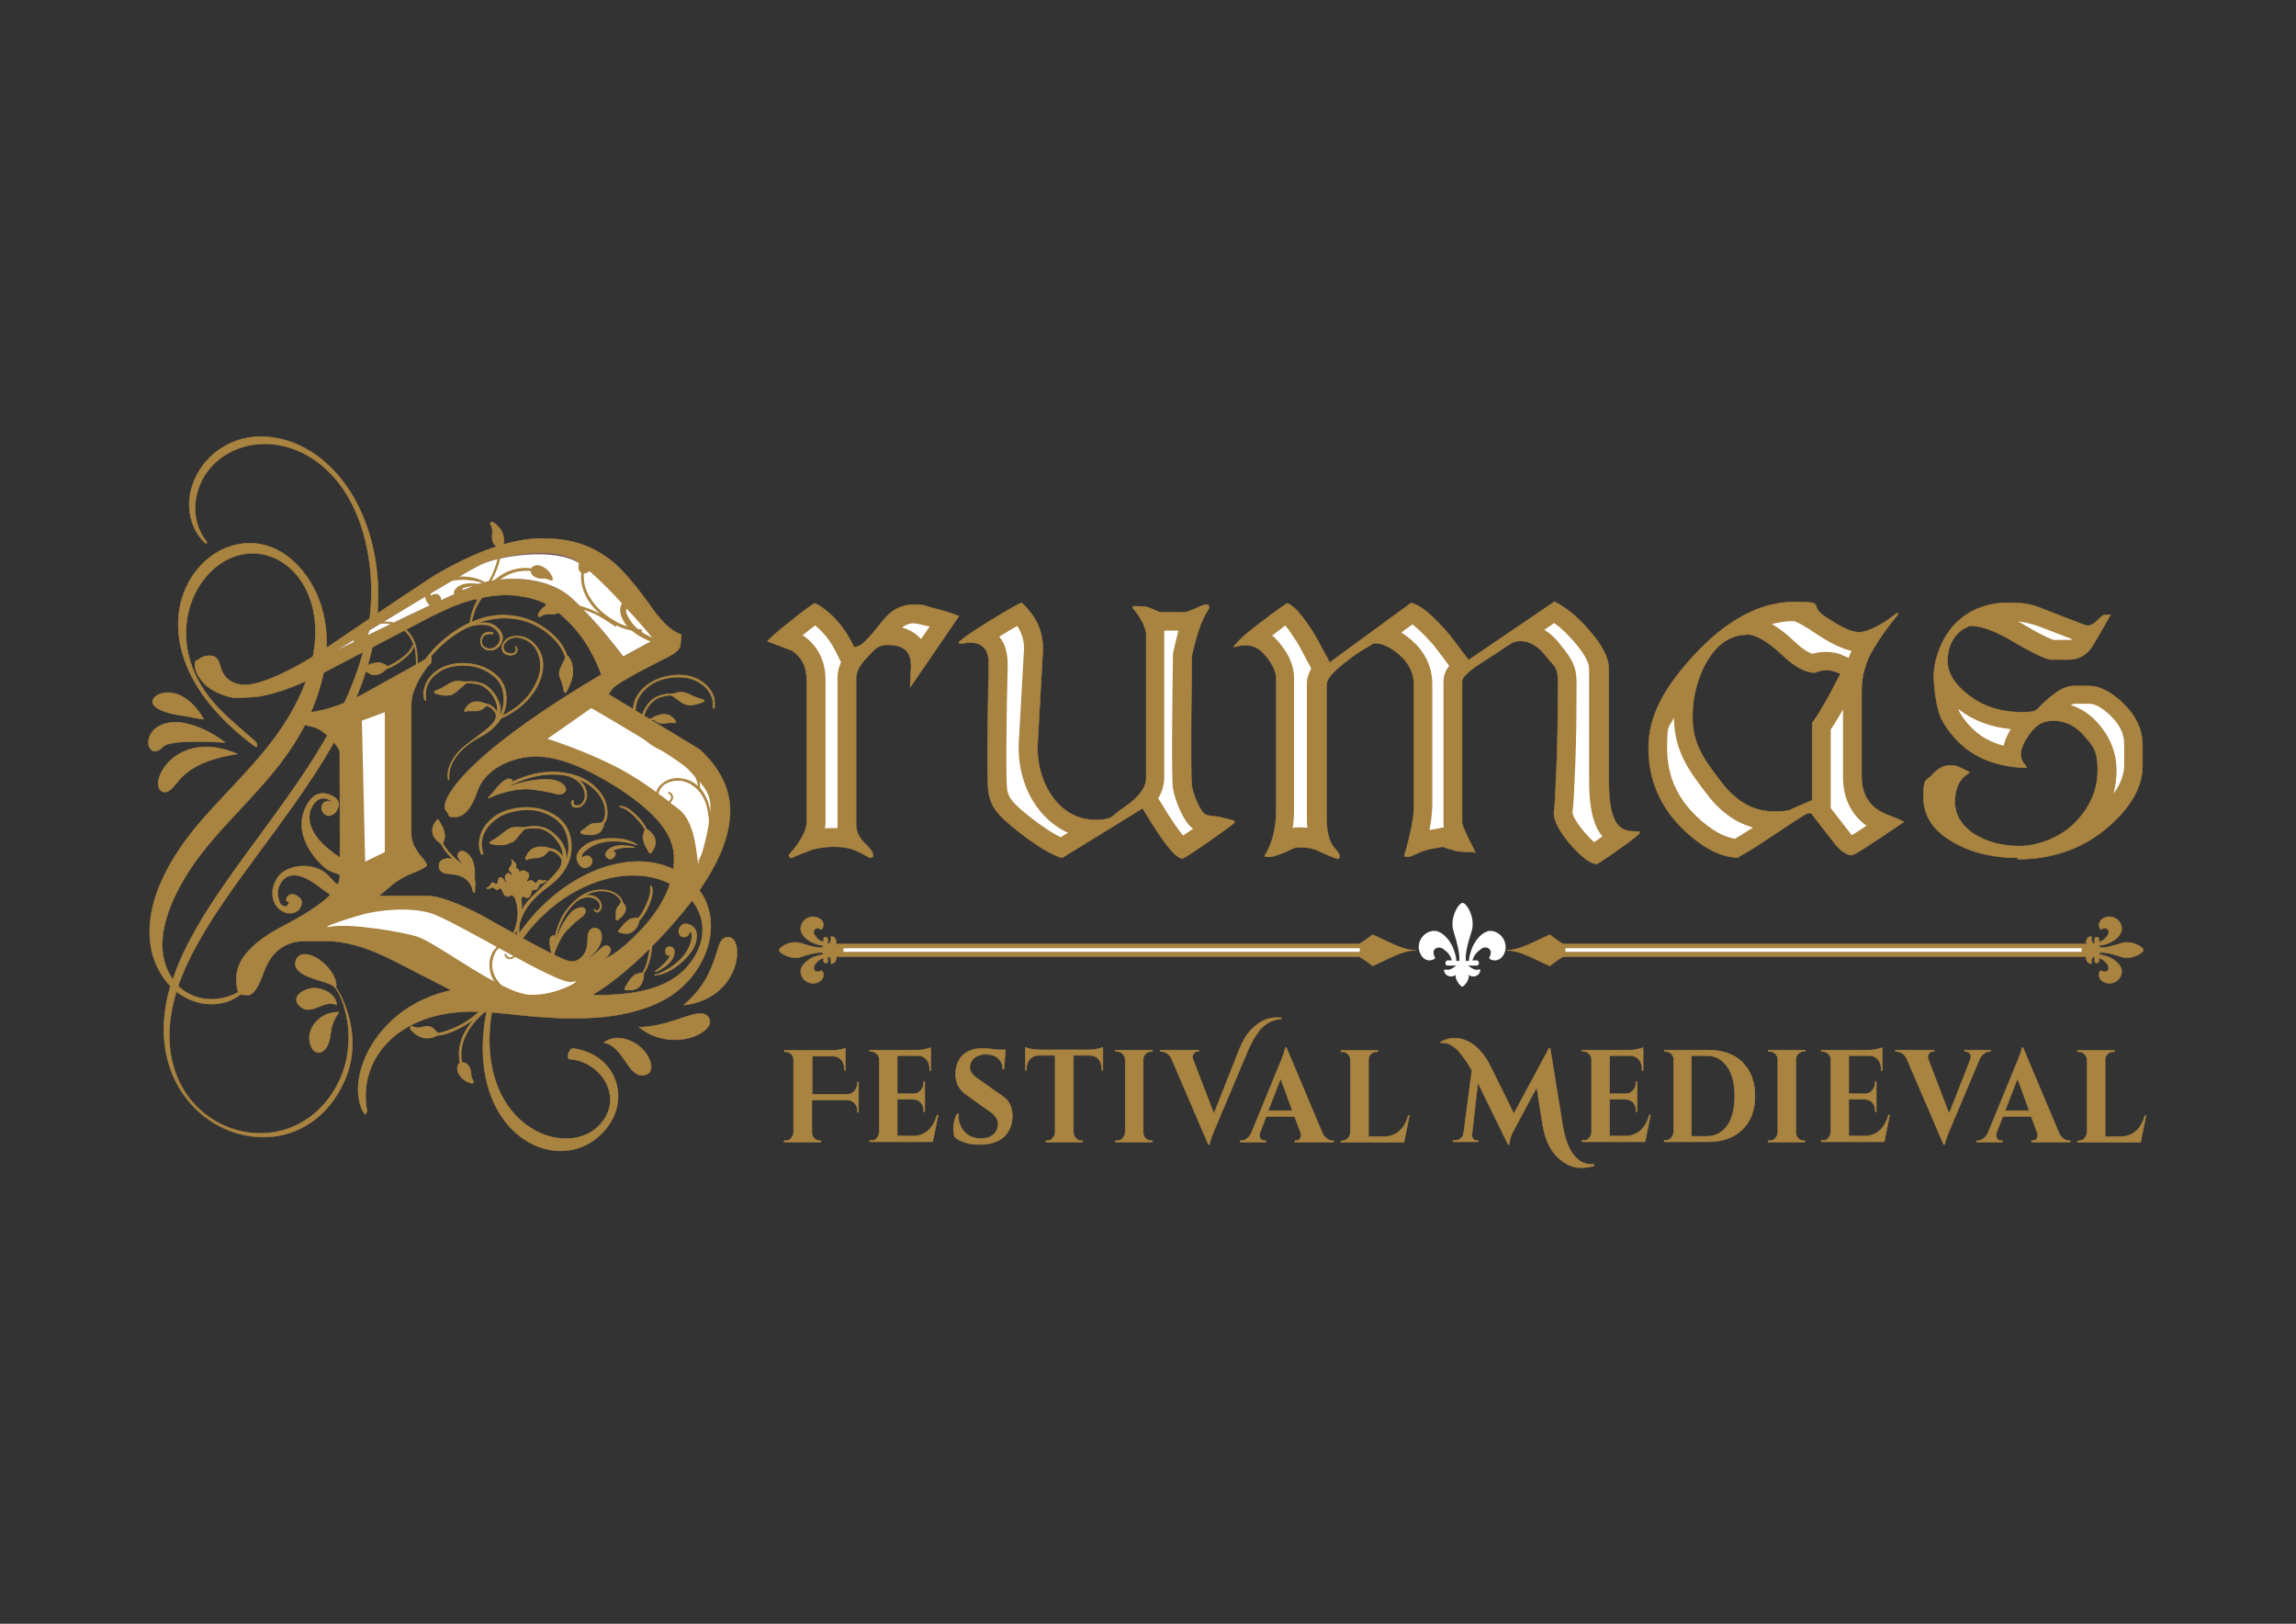 <svg xmlns="http://www.w3.org/2000/svg" id="Camada_1" version="1.1" viewBox="0 0 841.9 595.3">
  <rect x="0" y="0" width="841.9" height="595.3" fill="#333333" stroke="none"/>
  <!-- Generator: Adobe Illustrator 29.3.1, SVG Export Plug-In . SVG Version: 2.1.0 Build 151)  -->
  <defs>
    <style>
      .st0 {
        stroke-width: .3px;
      }

      .st0, .st1, .st2, .st3, .st4, .st5, .st6, .st7 {
        fill: #a98340;
        stroke: #a98340;
        stroke-linecap: round;
        stroke-linejoin: round;
      }

      .st8 {
        fill: #fff;
      }

      .st1 {
        stroke-width: .2px;
      }

      .st9 {
        fill: #583b5f;
      }

      .st2 {
        stroke-width: .4px;
      }

      .st10 {
        fill: none;
        stroke: #fff;
        stroke-miterlimit: 10;
        stroke-width: 1.3px;
      }

      .st3 {
        stroke-width: .4px;
      }

      .st4 {
        stroke-width: .1px;
      }

      .st5 {
        stroke-width: .5px;
      }

      .st6 {
        stroke-width: .3px;
      }

      .st7 {
        stroke-width: .3px;
      }
    </style>
  </defs>
  <path class="st1" d="M568.3,342.7c-5.5,2.3-10.7,5.7-15.9,5.7,5.2,0,10.4,3.4,15.9,5.7,3.1-2.3,4.8-3.8,10-5.7-5.2-1.9-6.9-3.4-10-5.7Z"/>
  <path class="st1" d="M768.3,350.7h-195.3c-1.1,0-1.9-1.2-1.9-2.3s.9-2.3,1.9-2.3h195.3c1.1,0,1.9,1.2,1.9,2.3s-.9,2.3-1.9,2.3Z"/>
  <path class="st8" d="M545.7,341.4c-3.3.8-5.4,4.8-5.9,6.1-.6,1.6-1.1,3.2-1.2,4.8h-1.1c-.3-2.8.7-6.4,2.1-10.8,1.6-5-1.9-10.5-3.3-10.5s-4.9,5.5-3.3,10.5c1.4,4.4,2.3,8.1,2.1,10.8h-1.1c0-1.6-.6-3.2-1.2-4.8-.4-1.2-2.6-5.2-5.9-6.1-2.8-.7-6.5,1.6-6.7,5.7,0,1.6,1,4.8,3.8,5,1.2,0,2.5-.6,2.2-1.1-.7-1-.6-2.3-.4-2.6.8-1.3,2.4-1.2,3.4-.5,1.5,1.1,2.5,2.1,3.2,4.2h-1.6c-1,0-1.1,1.9,0,1.9h3.2c-.2.1-.4.3-.7.5-.9.6-2,1.3-3,1-.5-.1-.9,0-.8.3.5,2.8,3.7,2.5,4.5,1.4-1,1.2,1.4,4.5,2.2,4.5s3.2-3.3,2.1-4.5c.8,1.1,4,1.4,4.5-1.4,0-.4-.3-.5-.8-.3-1,.3-2.1-.4-3-1-.2-.2-.5-.3-.7-.5h3.2c1.1,0,1-1.9,0-1.9h-1.6c.7-2.1,1.7-3.1,3.2-4.2,1-.8,2.6-.8,3.4.5.2.3.3,1.6-.4,2.6-.3.5,1,1.2,2.2,1.1,2.8-.2,3.9-3.4,3.8-5-.2-4.1-3.9-6.4-6.7-5.7Z"/>
  <path class="st1" d="M777.9,355.4c-.6-2.5-3.7-4.1-4.6-4.5-1.2-.4-2.4-.8-3.6-.9v-.8c2.1-.2,4.9.5,8.2,1.6,3.8,1.2,8-1.5,8-2.5s-4.2-3.7-8-2.5c-3.3,1.1-6.1,1.8-8.2,1.6v-.8c1.2,0,2.4-.4,3.6-.9.9-.3,4-1.9,4.6-4.5.5-2.1-1.2-5-4.4-5.1-1.2,0-3.7.7-3.8,2.9,0,.9.4,1.9.8,1.7.8-.5,1.8-.4,2-.3,1,.6.9,1.8.3,2.6-.9,1.2-1.6,1.9-3.2,2.4v-1.2c0-.8-1.5-.9-1.5,0v2.5c-.1-.2-.2-.3-.4-.5-.5-.7-1-1.5-.8-2.3,0-.4,0-.7-.2-.6-2.2.4-1.9,2.8-1.1,3.4-.9-.8-3.4,1.1-3.4,1.6s2.5,2.4,3.4,1.6c-.8.6-1.1,3,1.1,3.4.3,0,.3-.2.2-.6-.2-.8.3-1.6.8-2.3.1-.2.2-.4.4-.5v2.5c0,.9,1.5.8,1.5,0v-1.2c1.6.5,2.4,1.3,3.2,2.4.6.8.6,2-.3,2.6-.2.1-1.2.2-2-.3-.4-.2-.9.7-.8,1.7.1,2.2,2.6,2.9,3.8,2.9,3.2-.1,4.9-3,4.4-5.1Z"/>
  <path class="st1" d="M503.3,342.7c5.5,2.3,10.7,5.7,15.9,5.7-5.2,0-10.4,3.4-15.9,5.7-3.1-2.3-4.8-3.8-10-5.7,5.2-1.9,6.9-3.4,10-5.7Z"/>
  <path class="st1" d="M303.3,350.7h195.3c1.1,0,1.9-1.2,1.9-2.3s-.9-2.3-1.9-2.3h-195.3c-1.1,0-1.9,1.2-1.9,2.3s.9,2.3,1.9,2.3Z"/>
  <path class="st1" d="M293.7,355.4c.6-2.5,3.7-4.1,4.6-4.5,1.2-.4,2.4-.8,3.6-.9v-.8c-2.1-.2-4.9.5-8.2,1.6-3.8,1.2-8-1.5-8-2.5s4.2-3.7,8-2.5c3.3,1.1,6.1,1.8,8.2,1.6v-.8c-1.2,0-2.4-.4-3.6-.9-.9-.3-4-1.9-4.6-4.5-.5-2.1,1.2-5,4.4-5.1,1.2,0,3.7.7,3.8,2.9,0,.9-.4,1.9-.8,1.7-.8-.5-1.8-.4-2-.3-1,.6-.9,1.8-.3,2.6.9,1.2,1.6,1.9,3.2,2.4v-1.2c0-.8,1.5-.9,1.5,0v2.5c.1-.2.2-.3.4-.5.5-.7,1-1.5.8-2.3,0-.4,0-.7.2-.6,2.2.4,1.9,2.8,1.1,3.4.9-.8,3.4,1.1,3.4,1.6s-2.5,2.4-3.4,1.6c.8.6,1.1,3-1.1,3.4-.3,0-.3-.2-.2-.6.2-.8-.3-1.6-.8-2.3-.1-.2-.2-.4-.4-.5v2.5c0,.9-1.5.8-1.5,0v-1.2c-1.6.5-2.4,1.3-3.2,2.4-.6.8-.6,2,.3,2.6.2.1,1.2.2,2-.3.4-.2.9.7.8,1.7-.1,2.2-2.6,2.9-3.8,2.9-3.2-.1-4.9-3-4.4-5.1Z"/>
  <line class="st10" x1="309.3" y1="348.3" x2="498.6" y2="348.3"/>
  <line class="st10" x1="574" y1="348.3" x2="763.3" y2="348.3"/>
  <g>
    <path class="st1" d="M289.8,314.5l-.6-.9c.5-.6.9-1.1,1.2-1.5.6-.7,1.1-1.3,1.5-1.8,2.6-3.6,3.9-6.4,3.9-8.7v-52.4c0-4.9-1.9-8.5-5.6-10.8h-.1c0,0-8.7-3.3-8.7-3.3,1-1.1,3.2-3.2,7.8-6.8,6.5-5.3,8.8-6.7,9.6-7.1,1.4.7,2,1.1,2.2,1.2h0c0,0,0,0,0,0,4.7,3.2,8.6,7.8,11.6,13.7l.6,1.2,1.3-.3c1.2-.3,3.1-1.6,8.7-8.8,3.3-4.4,7.2-6.5,11.9-6.5s3.1.3,9.2,1.8c4.1,1.1,6.2,1.9,7.3,2.4l-17.8,26c0-.4,0-.9,0-1.3,0-.7,0-1.8.1-3.2.1-1.5.2-2.5.2-3.1,0-2.3-.5-4.2-1.5-5.4-1.3-1.7-3.7-2.5-7.2-2.5s-4.6,1.5-7.4,4.5c-2.8,2.9-4.1,5.4-4.1,7.7v53.7c0,2.6,1.2,5.1,3.6,7.3,2.4,2.3,2.6,3.4,2.6,3.8,0,.6-.1.8-.1.8-.2,0-.5.2-1.2.2-1.5-.9-3.2-1.8-5.1-2.6-2.3-1-4.9-1.4-7.9-1.4s-6.5.5-8.9,1.4c-2.1.8-4.4,1.7-6.7,2.7h-.5Z"/>
    <path class="st1" d="M433.1,314.6c-.7,0-4-1.3-13.2-16.8l-.9-1.5-29.6,18.2c-3.8-1.1-8.9-4.2-15.3-9.1-9.5-7.4-10.4-9.9-11.5-14.3-1.1-4.3,0-47.4,0-47.4,0-3-.6-5.1-1.8-6.3-1.2-1.2-2.8-1.8-4.7-1.8s-1.6,0-2.5.2c-.7,0-1.2.1-1.3.1-.5,0-.7,0-.7-.4.5-.6,2.5-2.4,10.9-7.6,8.8-5.4,11.3-6.6,12-6.9.2.1,1.3.8,3.7,4,2.8,3.7,4.2,8,4.2,13l-2,35.8c0,6.9,1.8,13,5.4,18.2,4.1,5.7,9.5,8.6,16,8.6s5.6-1.4,10.3-4.5c5.5-3.7,8.2-7.3,8.2-10.9v-52.7c0-.8-.3-2-1-3.6h0c0,0,0-.2,0-.2-.5-.9-1.1-1.9-1.7-2.9-.6-.9-1.3-1.9-2.2-2.9v-.6h1.8c2.5,0,3.7.3,4.4.6,1.1.5,2.3,1,3.6,1.5h.3c0,.1,8.6.1,8.6.1.5,0,1.3-.1,4.5-1.5,2.4-1.2,3.4-1.3,3.7-1.3.6,0,.8.1.8.1,0,.2.2.5.2,1.2-1.1,1.7-2,3.5-2.8,5.4-.7,1.7-1.3,3.6-1.9,5.6-.5,2-1.1,4.1-1.6,6.4v.2s-.6,43.8,0,47.5,2.9,8.6,4.3,10,4.2,1,6.1,1.5c1.6.4,3.3.8,5.2,1.3v.8c-6,4.5-10.9,7.9-14.4,10.2-3.6,2.5-4.7,2.9-5,2.9Z"/>
    <path class="st1" d="M584.9,316.6c-1.2-.1-3.9-1.2-9-7-4-4.6-6.1-8.6-6.1-11.7.2-1.3.4-3.4.5-6.2.1-2.8.3-6.5.5-11.1.2-4.6.3-9.4.4-14.5,0-5.1.1-10.5.1-16.1s-1.3-5.6-4-9c-3-4-6.3-6-9.6-6s-2.8.5-11.6,6.1c-9.2,5.7-10,7.5-10,8.9v51.4c0,.4.1.9.6,2.2.4.9,1,2.2,1.7,3.8.8,1.5,1.5,2.8,2,4,.2.4.4.8.6,1.2-.3-.2-.6-.3-1.1-.3-1.3,0-2.7,0-4-.1-1.2,0-2.4-.3-3.6-.8h-.1s-.1,0-.1,0c-.4,0-.8-.2-1.1-.3-.5-.2-1.1-.4-1.7-.6h-.4c0-.1-4.2.7-4.2.7-1.5.3-2.9.7-4.2,1.3-1.2.5-2.3,1-3.4,1.5h-2v-.8c.9-2.9,1.6-5.9,2.3-9,.7-3.3,1.1-6.3,1.1-8.9v-44.2c0-4.4-1.9-8.2-5.7-11.4-3.2-2.6-6-3.9-8.5-3.9h-.5l-.4.2c-1.9,1.1-3.5,2.1-4.8,2.9-1.4.9-2.5,1.6-3.4,2.4-7.8,5.7-8.8,8.2-8.8,9.8v48.6c0,5.1.9,8.7,2.7,10.9,1.9,2.2,2.1,3,2.1,3,0,1.2-.3,1.2-.9,1.2-.1,0-1.2-.3-6.3-2.6-2.2-1.1-4.6-1.6-7.1-1.6s-2,.2-5.9,1.9c-3.4,1.4-4.8,1.6-5.3,1.6-.9,0-1.5,0-1.9-.1,0,0,0-.2,0-.4,1-1.6,2-3.6,2.8-6.3.9-2.9,1.4-6.6,1.4-11.2v-47.1c0-2.5-1.1-5-3.3-7.9-2.3-3-4.7-4.5-7.3-4.5s-2.8.1-4,.4c-.3,0-.7.2-1,.2.8-1.3,3.1-3.9,9.5-8.7l4.4-3.3c1.6-1.2,3.5-2.6,5.7-4,1.2.3,3.9,2,8.9,9.7.7,1.1,1.6,2.5,2.5,4.2.9,1.8,2,3.8,3.3,6.1l.9,1.7,29.8-21.8c2,.3,5.8,2.3,12.2,9.5.9,1,2.1,2.4,3.4,4.1,1.3,1.7,2.8,3.7,4.5,6l1,1.3,31.5-21.4c4.2,2.1,8.5,5.6,12.7,10.5,4.8,5.4,7.2,10.2,7.2,14.2v40.9c0,7.6.9,12.7,2.8,15.5.9,1.4,2.7,3.1,6.4,3.1s1.7,0,2,.1c0,.1,0,.3.1.6-.5.5-2.1,2-7.7,5.9-6,4.3-7.8,5.3-8.3,5.5Z"/>
    <path class="st1" d="M637.6,314.4c-6.4,0-13.2-3.5-20.3-10.3-8.5-8.2-12.8-18.2-12.8-29.9s5.7-22.1,16.9-34.2c11.9-12.8,24.2-19.3,36.5-19.3s4.8.9,11.2,5.3c5.9,4,9.9,5.8,12.6,5.8s7.9-2.2,13.7-6.9h.5v.4c-3.5,4.2-6.4,8.3-8.8,12.3-3,4.8-4.5,10.1-4.5,15.6v31.4c0,7,3.2,11.7,9.4,14.1,3.2,1.2,5,2,6.1,2.6l-8.1,5.5c-8.1,5.4-10.2,6.5-10.8,6.7-2.1,0-4.2-1.5-6.4-4.2l-8.7-11.2h-.8c-.7,0-1,0-13.4,8.3-9.8,6.6-12.1,7.6-12.6,7.7ZM640.4,232.7c-5.1,0-9.6,2.6-13.2,7.7-3.3,4.6-6.7,13-6.6,22.6,0,9.7,4.1,15.4,10.6,23.8,5.4,7.1,11.8,10.7,19,10.7s5.7-.6,8.7-1.7l5.6-2.4v-28.4c.5-.6.9-1.2,1.3-1.8.5-.7,1-1.4,1.4-2.2,1-1.6,2.2-3.7,3.5-6,1-1.9,2.1-4,3.3-6.3l.9-1.7-1.8-.7c-1-.4-2.1-.6-3.3-.6s-2,.1-2.8.4c-.6.2-1.2.3-1.7.5-3.4-.1-7.4-2.3-11.8-6.5-5.3-5-9.6-7.5-13-7.5Z"/>
    <path class="st1" d="M740.1,314.5c-9,0-16.9-1.8-23.4-5.5-7.7-4.2-11.4-9.7-11.4-16.9s1-5.6,3.1-7.9c2.1-2.4,4.3-3.6,6.7-3.6s2.5.3,5.5,1.7c.9.4,1.4.7,1.6.9-.1.1-.3.3-.8.6-3.1,2-4.6,5.5-4.6,10.2s2.5,8.9,7.4,12c4.7,2.8,10.2,4.2,16.4,4.2s14.7-2.9,20.2-8.5c5.6-5.7,8.4-12.1,8.4-19.3s-1.6-8.8-4.8-12.5c-3.2-3.8-7.1-5.7-11.4-5.7s-6.5,1.7-9,5.1c-2,2.9-3,5.2-3,7s.4,2.7,1.2,3.7c.3.4.6.7.8,1v.5c-9.3-.3-16.9-2.8-22.7-7.6-4.6-3.8-7.9-8.8-9-11.8-1-2.9-2-7.8-2.2-13.7-.2-5.9,2.9-15.2,8.5-20.3,5-4.8,11.4-7.1,18.8-7.1s9.4.9,13.9,2.7c4.7,1.9,9.6,3.7,14.5,5.6h.3c0,.1.3.1.3.1,1.4,0,2.8-.9,4.4-2.6.8-1,1.6-1.4,2.4-1.4h1.7l-6,10.4c-2.2,4-5.3,6-9.5,6h-6.1c-1,0-4.1-.8-12.9-5.9-7.2-4.4-12.7-6.5-16.8-6.5h-.4l-.3.2c-1.9.9-3.1,1.6-3.8,2.4-2.6,2.5-4,6-4,10.3s2.5,8.5,7.4,12.3c5.3,4.3,12,6.5,19.7,6.5s4-.8,12.4-6.9c2.4-1.8,4.7-2.7,6.9-2.7h5.5c3.8,0,7.9,2,12.1,6,5,4.7,7.5,9.8,7.5,15.8v7.6c0,7.5-4.2,14.9-12.4,22.1-9.2,8-20.4,12-33.3,12ZM709.2,248.7"/>
  </g>
  <g>
    <path class="st8" d="M388.8,306.9c-2.2-1.1-5.6-3.1-10.5-6.9-7.8-6.1-8.3-7.6-9-10.4-.5-3.5-.3-25.9.2-45.7v-.2c0-4.4-1-7.8-3.1-10.3,2.9-1.8,5-3,6.6-3.9,1.6,2.4,2.5,5.1,2.5,8.2l-2,35.8v.2c0,8.3,2.2,15.8,6.7,22.1,3.2,4.4,7.1,7.6,11.4,9.5l-2.8,1.7ZM433.8,306.3c-1.6-1.9-4.2-5.5-8.1-12l-1-1.6c1.3-2.2,2.2-4.8,2.2-7.7v-52.7c0-.4,0-.7,0-1.1h5.2c0,.3-.2.6-.2.9-.6,2.1-1.1,4.4-1.6,6.7l-.2.8v.7c-.2,13.4-.6,44.9,0,48.7.8,4.7,3.5,10.9,6,13.6.4.5.9.9,1.4,1.2-1.2.8-2.2,1.5-3.2,2.2,0,0-.4.3-.5.3Z"/>
    <g>
      <path class="st8" d="M302.5,303.7c.1-.7.2-1.4.2-2.1v-52.4c0-7-3-12.8-8.4-16.3,2-1.6,3.5-2.8,4.6-3.6,3.1,2.5,5.7,5.8,7.7,9.9l1.8,3.6c-.9,1.9-1.3,3.9-1.3,5.8v53.7c0,.4,0,.8,0,1.3-.4,0-.9,0-1.3,0-1.2,0-2.3,0-3.4.1ZM337.7,234.3c-1.7-2-4-3.4-6.9-4.2,1.6-1.4,3.1-1.6,4.4-1.6.3,0,1.6.2,5.7,1.2l-3.2,4.6Z"/>
      <path class="st8" d="M584.6,308.8c-.9-.7-2-1.9-3.6-3.7-3.5-4.1-4.2-6.3-4.4-7,.2-1.5.3-3.4.5-6,.1-2.8.3-6.6.5-11.2.2-4.6.3-9.5.4-14.6,0-5.1.1-10.5.1-16.2s-1.8-8.6-5.5-13.2c-2.1-2.8-4.2-4.7-6.3-6l3.6-2.5c2.4,1.7,4.8,4,7.3,6.9,5,5.7,5.5,8.7,5.5,9.8v40.9c0,9.1,1.2,15.2,3.8,19.2.3.5.7,1,1.1,1.4-1.3.9-2.3,1.6-3.1,2.2ZM524.2,304.1c.6-3.3,1-6.3,1-9.1v-44.2c0-6.4-2.8-12.2-8.2-16.6-1.1-.9-2.1-1.7-3.2-2.3l4.1-3c1.3,1,3.4,2.8,6.4,6.1.9.9,1.9,2.2,3.1,3.8,1.2,1.5,2.5,3.3,4,5.3-1.5,1.9-2.1,3.8-2.1,6.1v51.4c0,.6,0,1.2.2,1.7h0s-5.1,1-5.1,1ZM474,303.7c.4-2.4.5-5.1.5-8v-47.1c0-4-1.5-8-4.7-12.1-1.1-1.4-2.2-2.6-3.3-3.5l3.5-2.7c.4-.3.8-.6,1.3-1,.9,1.1,2,2.6,3.5,4.9.7,1,1.4,2.2,2.2,3.7.9,1.8,2,3.8,3.3,6.2l.5,1c-1,1.8-1.6,3.6-1.6,5.6v48.6c0,1.5,0,2.9.2,4.2-1-.1-1.9-.2-2.9-.2s-1.7,0-2.6.3Z"/>
      <path class="st8" d="M636.2,307.5c-4.2-.6-9.1-3.4-14.2-8.3-7.2-6.9-10.7-15.1-10.7-24.9s.8-7.3,2.5-11.2h0c.1,12.5,5.9,20,12,27.9,5.5,7.4,11.6,10.9,17,12.4-3.6,2.3-5.6,3.5-6.6,4.1ZM679,306.1c-.2-.2-.4-.4-.6-.7l-7.1-9.1v-28.9s0,0,0,0c.6-.8,1.2-1.7,1.7-2.6.9-1.4,1.8-2.9,2.8-4.7v24.8c0,7.7,3,13.8,8.6,17.8-2.5,1.7-4.2,2.8-5.4,3.5ZM675.5,240.1c-1.8-.7-3.8-1.1-5.8-1.1s-3.2.2-4.7.6c-.1,0-.3,0-.4.1-1.1-.3-3.2-1.3-6.6-4.5-2.9-2.8-5.7-4.9-8.3-6.4,2.6-.7,5.3-1.1,7.9-1.1.4,0,2.5.7,7.5,4.1,5.8,3.9,10.1,6,13.8,6.8-.4.8-.7,1.7-1,2.6l-2.4-1Z"/>
      <path class="st8" d="M775,291c.7-2.7,1.1-5.6,1.1-8.5,0-6.3-2.2-12-6.4-16.9-3-3.5-6.5-5.9-10.4-7.1.7-.4,1.2-.5,1.4-.5h5.5c2,0,4.6,1.5,7.4,4.1,3.6,3.4,5.3,6.8,5.3,10.8v7.6c0,3.4-1.3,7-4,10.6ZM734.7,273.4c-3.8-1-7.1-2.6-9.9-4.9-3.5-2.9-6-6.6-6.8-8.6,5.4,4.2,11.9,6.7,19.3,7.4-1.3,2.2-2.2,4.2-2.6,6.1ZM753,234.6c-.7-.2-3.3-1.1-9.9-5-1.1-.7-2.1-1.3-3.2-1.8,2.7.3,5.4,1,8.1,2,4,1.5,8,3.1,12,4.6-.4.2-.9.2-1.4.2h-5.7Z"/>
    </g>
  </g>
  <g>
    <g>
      <path class="st1" d="M134.6,407.4c-3.8-19.1,11.9-38.7,43.8-36.4-8.4,44.2,25.6,61.5,42.3,44.5,11.5-11.7,5.4-29-10.5-31.1-1.4-.2-2.9,3.8-1.3,3.9,10.4.7,18.8,11.8,13,21.5-10.5,17.5-48.6,5.2-41.6-38.7,14.6,1.3,42.6,6,62.3-4.1,19.6-10,26.1-37.2,4.8-48.1-20.7-10.6-55.1,7.2-66.8,43.1-39.8-2.2-55.8,33.1-46.9,46.4.3.5.8-.7.8-1ZM247.6,324.9c9.3,5.6,13.3,15.6,7,26-12,20.1-46.7,13.1-72.1,11.3,10.6-33.2,44.8-49.5,65.1-37.2Z"/>
      <path class="st1" d="M221.4,382.2c6.4,1.3,8,9.3,12.2,11.6,1.6.9,3.6.3,4.4-.5,2.1-2.1-.3-8.4-6-11.3-3.3-1.7-7.5-2.2-10.6.3Z"/>
      <path class="st1" d="M234.3,376.5c8.8,7.4,21.5,5,25.3,0,1.7-2.3,0-4.9-2.6-4.9-4.4-.2-12.8,4.9-22.7,5Z"/>
      <path class="st1" d="M263.5,347c-3.2,11.5-7,16.4-12.8,21.5,21.5-2.5,22.6-25.6,16-24.9-1.2.1-2.3.8-3.2,3.4Z"/>
    </g>
    <g>
      <path class="st1" d="M75.3,199c.5.5.7,0,.4-.5-8.1-10-4.3-27.6,11-33.8,16.7-6.8,41.5,3.5,48,36.8,12.4,63.3-56,110.8-71.3,157.6-8.9-12.4-1-30,7.8-42.6,15-21.3,38.1-35.4,46.5-65.9,3.7-13.4,2.8-28.4-5.7-39.9-26.1-35.4-79.4,17.7-18.7,62.8,1.4,1,1.1-1,.3-1.7-5.2-4.6-10.7-8.9-15.3-14.2-20-23.3-7.1-51,10.6-54.4,18.8-3.7,38.1,21,18.7,56.6-8.6,15.8-22.1,27.7-33.8,41.1-24.7,28.7-21.5,50-11.3,60.6-15.1,51.7,45.3,75.3,63.7,35,7.3-16-.7-31.2-3-34.4,1-5-7.2-13.3-12.5-12.1-2.1.5-3,3.2-2,4.9,2.3,4,11.4,4.6,13.9,6.9,3,2.6,11.3,23.4-2.3,41.2-21.4,27.8-70,6.9-55.6-39.5,8.3,6.7,19.6,5.7,25-.4.8-.9,1.8-1.7,2.6-2.7.1-.1-.2-.5-.3-.4-5.5,6.5-18.1,9.6-26.7,1.5,14.5-42,71.6-84.8,73.3-140.5,1-31.3-15.2-56-36.7-60.3-26.1-5.2-41.5,23.5-26.8,38.3Z"/>
      <path class="st1" d="M58.6,289.4c.7,1,2.4,1.7,4.4-.3,3.2-3.2,5.7-9.8,24-12.7-21-9-31.6,8.2-28.4,13Z"/>
      <path class="st1" d="M82.5,272.2c-2.8-2.3-12-8.2-19.9-7.3-12,1.5-8.8,15.2-2.8,8.8,2.6-2.6,18.3-1.8,22.6-1.5Z"/>
      <path class="st1" d="M65.9,262.2c7.4,1.3,7.7,1.4,8.8,1.5-3.1-5.7-9.1-11.1-15.4-9.5-3.9,1-7.1,5.7,6.5,8Z"/>
      <path class="st1" d="M123.4,368.4c0-4-5.7-7-10.1-5.9-3.4.9-6,3.4-3.8,5.9,4.4,4.9,8.8-2.3,13.9,0Z"/>
      <path class="st1" d="M113.5,381.3c.6,6.3,6.3,6.2,7.5-.9.4-2,.2-5,3.3-9.3-6.6-.3-11.4,5.4-10.8,10.2Z"/>
    </g>
    <path class="st1" d="M190.1,371.3c-2.5,0-5.5-.5-8.9-1.4-3.4-1-7.3-2.6-11.5-4.7l-25.3-13c-5-2.5-9.5-4.4-13.5-5.5-4-1.1-7.7-1.7-10.8-1.7h-8.4c-7.1,0-12.3,3.9-15,11.4-2.7,7.8-4.9,8.4-5.5,8.4-2.3,0-3.1-.2-3.3-.3-.3-.2-1.2-1.4-1.2-5.8,0-7,6-13.5,17.7-19.5,13.6-7.1,20-12.7,20.2-17.6.1-4,.1-19.3,0-44.4v-1.4c0-1.9-5.8-8.6-10.1-9.4-2.6-.5-4.5-1.4-5.6-2.5v-2.2c8-.4,16.1-2.8,24.2-7.2l12.8-7.1c4-2.2,8.1-4.5,12.2-6.9v2.5c-1.3,1.2-2.6,2.9-4,5.3-2.2,3.8-3.3,7-3.3,9.8v47.7c0,2.8,1.4,5.8,4.3,9,1.3,1.6,1.4,2.4,1.4,2.5,0,0,0,0,0,0,0,0-.7,1-4.6,2.5-3.3,1.3-6.2,2.9-8.6,5l-4.4,3.7h18c3.9,0,10.6,2.4,19.9,7.2,0,0,27.5,15.8,31.6,16.6,4.1.8,9.6,0,9.6,0,4.3,0,9.5-3.5,16.7-11,8.3-8.7,12.5-17.6,12.5-26.5s-6.5-16.7-20-25.6c-12.5-8-22.5-11.9-30.7-11.9s-18.6,4.3-21.4,12.6c-2.2,6.4-4.9,9.6-8.2,9.6s-1.8-.4-2.6-1.3c-1.1-1.3-1.2-2.1-1.2-2.3,0-2.4,2-7.2,11.6-16.3,10-9.3,25-19.9,44.3-31.4l1.5-.9-.6-1.6c-3-7.6-7.3-14.1-12.8-19.1-5.5-5.1-9.3-7.1-17.2-8.2-7.9-1.1-16.6,1.3-20.9,2.8-4.2,1.5-9.4,3.9-15.5,7.2l-33.3,17.4c-6.3,3.3-11.7,5.6-16,7.1-4.2,1.4-7.3,2.2-9.8,2.5,0,0-5.1.4-7.9.4s-8.3-2.1-11-4.6c-2.6-2.6-4-5.1-4-7.2s.1-1.4,1.4-2.3c1.1-.9,2.4-1.3,4-1.3s3,.5,3.9,3.8c1,4.4,4.3,6.9,9.3,6.9s16.7-4.7,30.7-14.3c11-7.5,19.7-13.3,26.1-17.6,6.3-4.2,10.4-6.9,12.1-8,15.4-9.1,28.8-13.8,39.9-13.8s18.7,2.9,25.8,8.6c1.8,1.5,3.9,3.6,6.2,6.3,2.4,2.8,5.1,6.3,8,10.4,4.1,5.8,7.7,9,10.9,9.9,0,0,0,.1,0,.2,0,.2,0,.4,0,.6-.1.8-.2,1.4-.2,1.8,0,.6-.1,1-.1,1.3,0,1.3-1.9,3.1-5.3,4.7-18.1,9.1-19.2,10.7-19.8,11.5l-1.3,1.8,33.5,20.3c7.4,6.8,11.1,14.4,11.1,22.7,0,12.8-8.7,28.5-26,46.7-17.2,18-32.1,27.1-44.4,27.1h-7.5Z"/>
  </g>
  <path class="st9" d="M228.6,240.6l11.2-6.1s-20.4-22.4-27.4-28c-8.4-6.8-29.2-2.6-35.6.3-6.4,2.8-52.9,31.4-52.9,31.4,0,0,46.7-23.1,53-24.6,11.9-3,23-1,29.8,3.4,3.3,2.1,7.7,6.9,12,11.6s9.8,12,9.8,12Z"/>
  <g>
    <polygon class="st8" points="132.7 264.2 141.1 261.1 141.1 312.4 133.9 315.9 132.7 264.2"/>
    <path class="st8" d="M200.8,270.8l16-11.2s32,18.4,35.8,22.7c3.8,4.3,7.6,7.2,7.9,13,.3,5.8-2.9,17.5-4.1,20.7s0-13.8-7.6-19.4c-2.6-1.9-11.7-9.6-22-15-12.4-6.5-26-10.7-26-10.7Z"/>
    <path class="st8" d="M135.7,334.6c4.5-.8,13.5-2.1,21.6,0,8.8,2.3,47.7,27,52.6,25.4,4.9-1.6-5.5,5.2-15.7,4.7-10.2-.5-34-18.9-40.9-21.2-6-2-25.1-5-31.8-3.8-6.7,1.2,9.7-4.3,14.3-5.1Z"/>
    <path class="st8" d="M228.6,240.6l11.2-6.1s-18.3-22-27.4-28c-9.1-6-29.2-2.6-35.6.3-6.4,2.8-52.9,31.4-52.9,31.4,0,0,46.7-23.1,53-24.6,11.9-3,23-1,29.8,3.4,3.3,2.1,7.7,6.9,12,11.6s9.8,12,9.8,12Z"/>
  </g>
  <g>
    <path class="st4" d="M105.1,329s1.3-2.3,4-.5c2.7,1.8,1.3,3.8.7,4.8-.6,1-3.7,2.7-6.9.4-3.2-2.2-4.3-7.6-1-12.2,3.3-4.6,12.2-5.3,17-1.8,3.5,2.5,4.4,6.2,6.3,3.4s-2.6-2.4-5.5-4.5c-2.9-2.1-14.2-13.3-6.4-24.8,0,0,3.1-5.3,9-1.8,4,2.3.6,6,.6,6,0,0-1.9,1.9-3.6.7-1.8-1.2-1.6-3.1-1-4,.6-.9,1.9-1.4,3.5-.7,0,0-4-3.6-7.1,1.3-3,4.9-.4,10.9,5.7,15.9,6.1,5,15.2,8.8,10.6,15.6-4.6,6.8-12.2-.5-14.1-1.8-1.9-1.3-9.7-7.6-13.8-1.5-2.5,3.7-.3,7.8-.3,7.8,0,0,1.8,2,2.8.3,1.1-1.7-1.5-.4-.4-2.5Z"/>
    <g>
      <path class="st7" d="M233.1,357.3c.6-.2,1.2-.4,1.9-.6.6-.1.9.1,1,.7,0,.1,0,.3,0,.4-.2,1.9-.8,3.6-2.6,4.6-.5.3-1.1.4-1.7.5-.7,0-1.4,0-2.1,0-.5,0-.6-.4-.4-.7.3-.5.6-1,.9-1.5.7-1.3,1.6-2.5,2.9-3.4Z"/>
      <path class="st7" d="M231.8,361.1c.3-.3.6-.6.9-.8,2.4-2.1,3.9-4.8,4.7-7.9.4-1.5.8-3.1.9-4.7,0-.9,0-1.8-.2-2.7,0,0,0-.1,0-.2,0-.2,0-.4,0-.6.1.1.3.3.4.4.5,1.1.6,2.2.4,3.3-.3,3.3-1.2,6.4-3,9.2-.9,1.5-2.2,2.6-3.5,3.7-.2.1-.4.2-.6.3,0,0,0,0,0-.1Z"/>
    </g>
    <g>
      <path class="st0" d="M203.4,345.8c.4-1.1.8-2.3,1.3-3.4,1.1-2.6,2.4-5,4.2-7.2.8-1,1.8-1.8,3-2.2.4-.2.9-.3,1.4-.3,1,0,1.5.7,1.3,1.7-.2.7-.7,1.3-1.3,1.7-1.9,1.4-3.6,3-5.3,4.7-.9.9-1.7,2-2.3,3.1-1.1,1.9-1.9,3.9-2.6,5.9,0,.3-.1.5-.2.8,0,0,0,.1-.1.2,0,0-.1-.1-.2-.2-.3-.3-.2-.6-.3-1-.3-1.3-.6-2.6-.7-4,0-.5,0-1.1.2-1.6,0-.3.3-.6.6-.8.3-.3.7-.2.9.2.2.3.3.6.3.9,0,.5,0,.9,0,1.4,0,0,0,0,0,0Z"/>
      <path class="st0" d="M228.8,331.4c.6.9.8,1.7.4,2.6-.3,1-1,1.8-1.8,2.5-.3.3-.6.5-1,.8,0,0-.3,0-.3,0,0,0-.2-.2-.2-.3,0-.8,0-1.7,0-2.5,0-1.1.5-1.9,1.2-2.6.2-.2.3-.5.5-.8.1-.3.3-.4.6-.2.2.2.4.4.5.5Z"/>
      <path class="st0" d="M213.9,328.6c.2,0,.5-.1.7-.2,1.4-.3,2.8-.1,4,.6,1,.6,1.6,1.5,1.9,2.7.2,1-.3,2.1-1.1,2.6-.5.3-1.4-.1-1.5-.7,0,0,0-.2,0-.3.2.2.3.3.4.4.4.3.7.3,1.1,0,.7-.6.9-1.6.4-2.6-.4-.9-1.1-1.5-2-1.8-1.8-.7-3.5-.5-5.1.3-1.4.6-2.3,1.7-3.3,2.8-2.8,3.1-4.4,6.8-5.4,10.8-.6,2.3-1,4.5-1.1,6.9,0,.4,0,.8-.1,1.2,0,0,0,0-.1,0,0-.1,0-.2,0-.3,0-.7,0-1.4,0-2.1.3-4,1.2-8,2.9-11.6,1.2-2.6,2.9-4.8,4.9-6.7,2.5-2.4,5.5-4,9-4.3,2.4-.2,4.6.2,6.6,1.6,1,.7,1.7,1.5,2.1,2.6.5,1.5.3,3-.6,4.4,0,0,0,.1-.1.1,0,0-.2,0-.3,0,0,0,0-.2,0-.3.1-.3.3-.6.4-.9.5-1.2.6-2.4,0-3.7-.3-.7-.9-1.3-1.5-1.8-1.7-1.3-3.6-1.7-5.7-1.7-2.3,0-4.5.8-6.5,2Z"/>
    </g>
    <g>
      <path class="st7" d="M184.2,326.4c0-.2-.1-.3-.2-.5-.8-1.3-1.3.3-2.1,0-.3-.1-.6-.5-.9-.7-.9-.5-1.6.7-2.5.4.6-.3,1.2-.7,1.5-1.4.2-.3.3-.6.7-.6.3,0,.6.5,1,.6.5.1.8-.3.9-.8.1-.5.1-1.1.4-1.4.3-.4.9-.3,1.3.1.3.3.4.8.7,1.1.2.4.7.7.9.5,0-.5-.4-1-.6-1.5-.4-1.1.9-2.8,1.8-1.6.2.3.7.5.8.2,0,0,0-.2,0-.3,0-.4-.3-.8-.6-1-.2-.1-.3-.2-.4-.4-.2-.3-.1-.8.1-1.1.2-.3.5-.6.7-1,.3-.6.3-1.3-.1-1.9l1.2,1.3c.2.3.5.6.4.9,0,.3-.3.6-.2.8.1.4.7.4,1,.7.3.3.3.7.3,1,0,.1.1.3.2.3.2,0,.2-.2.3-.4.2-.4.6-.5,1-.5.4,0,.8.2,1.1.4.4.2.8.4.9.8.2.4,0,.9-.2,1.3-.2.4-.5.8-.6,1.2,0,.2,0,.4.2.4,0,0,.1,0,.2,0,.6-.3.9-.6,1.6-.4.3,0,1.2,1.1,1.5.9.3,0,.5-.4.7-.7.2-.3.5-.6.8-.5.1,0,.3.2.4.3.1,0,.3,0,.4,0,.5,0,1,0,1.5,0-.7,0-1.1.8-1.8.8-.1,0-.2,0-.3,0-.3,0-.5.4-.6.7-.2.3-.3.7-.5,1-.4.8-1.1.4-1.7.6-1,.5-.5,2.4-1.7,2.8-.5.2-1.1,0-1.6-.3,0,0-.2-.1-.3-.2-.1,0-.2,0-.3.2-.6.7-.4,1.4-.3,2.3.2,1.7,0,4.6-1.3,8.3-.7,1.8-2.3,4.4-1.5,2.7.9-2,2.7-7.1.6-12.8-.2-.5-.5-.9-1-1.2-.8-.4-.9,0-1.6.3-.5.2-1.3-.2-1.6-.8-.2-.4-.4-.8-.5-1.2Z"/>
      <path class="st7" d="M190.5,323.4c0-.9,0-2.1-.7-2.7-1.3-1.2-.7,1.5-.6,2.1.2.9.3,3,1,3.7,0,0,.1,0,.2,0,0,0,0,0,0-.1.2-.9.1-2,0-3ZM189.5,326.1c-.2-.6-.5-1.3-.7-1.9-.3-.8-.9-2.5-2-2.4-1.2.1.3,1.8.6,2.2.3.3.6.7.8,1,.1.3.2.6.4.8.1.3.3.5.6.6,0,0,.1,0,.2,0,.1,0,.1-.3,0-.4ZM192.8,322.4c.2-.2.4-.5.4-.8,0-.4-.4-.8-.9-.8-.2,0-.4.1-.5.3-.1.2-.2.5-.3.7-.5,1.2-.6,2.4-.7,3.7,0,.3,0,.6.2.8,0,0,0,0,0,0,.1,0,.2-.1.2-.2.3-1.3.5-2.7,1.4-3.7ZM194.7,325.6c.2-.1.4-.2.6-.3.5-.2.8-.4.4-.9-.4-.5-1.1-.5-1.5-.1,0,0-.2.1-.2.2-.3.4-.4.8-.5,1.3-.1.5-.2.9-.5,1.3-.2.3-.7,0-.8.3-.1.3.3.5.5.5.8,0,1.2-1,1.5-1.5.1-.3.3-.5.5-.7ZM185.9,326.2c0-.1-.1-.2-.1-.4,0-.1,0-.3-.2-.4-.2-.5-.6-1.3-.9-1.5-.6-.4-1.9,0-1.1.8.2.2.5.3.7.5.4.3.6.8.8,1.2.3.5,1.2,1.4,1.8.8.7-.6-.8-.6-1-1ZM190.9,334.9c.1-.8.2-1.5.2-2.3,0-.4-.1-.8-.1-1.3,0-.4,0-.7-.2-1.1,0-.1-.2-.2-.3-.2,0,0,0,0,0,.1,0,.1,0,.3,0,.5,0,.5.1,1.1.1,1.6,0,.9.1,1.7,0,2.6,0,.2,0,.4,0,.6.2,0,.2-.3.2-.5Z"/>
      <path class="st7" d="M194.9,324.8c.1,0,.2,0,.3-.1.1,0,.2-.1.3-.3-.2,0-.3,0-.5,0-.2,0-.5.2-.6.4-.3.3-.4.6-.6,1-.1.4-.3.7-.5,1-.2.3-.5.5-.9.7,0,0,.1.1.2,0,.6-.2,1-.8,1.2-1.4.2-.5.5-1.2,1-1.4ZM191.4,325.2c0-.7.2-1.5.4-2.2.2-.5.4-.9.6-1.3,0-.2.2-.4.2-.6-.3.1-.4.4-.6.7-.2.3-.3.7-.4,1-.2.6-.3,1.1-.3,1.7,0,.4-.1.9-.2,1.3,0,0,0,.2,0,.2.1-.2.1-.5.2-.8ZM190.3,325.6c0-1.2-.5-2.3-.6-3.4,0-.2,0-1.2-.3-1.3-.3,0,0,1.2,0,1.4.1.7.2,1.3.3,2,0,.3.1.6.2,1,0,.1.3.9.2,1,.1-.1.2-.3.2-.5ZM187.2,322.3c0,0-.1-.1-.2-.2-.2-.1-.3,0-.1.2,1.1.8,1.6,2.2,2.1,3.4,0,.2.1.3.3.4-.3-1.5-1-2.7-2-3.8ZM186.6,326.9c-.4-.1-.8-.5-1-.9-.2-.4-.4-.8-.7-1.2-.2-.3-.7-.7-1.2-.7,0,0,0,0,0,0,0,0,0,0,0,.1.2.2.4.2.6.3.2.1.3.4.5.5.3.5.7,1,1.1,1.5.2.3.5.6.8.5,0,0,0,0,0,0,0,0,0-.1-.1-.2ZM191,333.6c0-.4,0-.8,0-1.1,0-.7,0-1.4-.3-2,0,0,0,0,0,.1,0,.3.1.6.2,1,0,.3,0,.7,0,1,0,.7,0,1.3-.1,2,0,0,0,.2,0,.2,0,0,.1-1,.1-1.1Z"/>
      <path class="st7" d="M194.9,324.7c0-.1-.2-.2-.3-.1-.1,0-.2.2-.1.3,0,.1.2.2.3.1.1,0,.2-.2.1-.3ZM191.3,325.2s0,0,0,.1c0,0,0,0,.1,0,0,0,0,0,0-.1,0,0,0,0-.1,0ZM190.1,325s0,0,0,.1c0,0,0,0,.1,0,0,0,0,0,0-.1,0,0,0,0-.1,0ZM188.8,325.1s0,0,0,.1c0,0,0,0,.1,0,0,0,0,0,0-.1,0,0,0,0-.1,0ZM186.2,326.5s0,0,0,.1c0,0,0,0,.1,0,0,0,0,0,0-.1,0,0,0,0-.1,0ZM193.1,327.3c0,0,0,0-.1,0,0,0,0,0,0,.1,0,0,0,0,.1,0,0,0,0,0,0-.1ZM184.9,324.4c0-.1-.2-.2-.3-.1-.1,0-.2.2-.1.3,0,.1.2.2.3.1.1,0,.2-.2.1-.3ZM187.6,322.6c0-.1-.2-.2-.3-.1-.1,0-.2.2-.1.3,0,.1.2.2.3.1.1,0,.2-.2.1-.3ZM189.8,321.7c0-.1-.2-.2-.3-.1-.1,0-.2.2-.1.3,0,.1.2.2.3.1.1,0,.2-.2.1-.3ZM192.3,321.8c0-.1-.2-.2-.3-.1-.1,0-.2.2-.1.3,0,.1.2.2.3.1.1,0,.2-.2.1-.3ZM194,326.1c0,0-.1-.1-.2,0,0,0-.1.1,0,.2,0,0,.1.1.2,0,0,0,.1-.1,0-.2ZM191.6,323.4c0,0-.1-.1-.2,0,0,0-.1.1,0,.2s.1.1.2,0c0,0,.1-.1,0-.2ZM189.9,323.4c0,0-.1-.1-.2,0,0,0-.1.1,0,.2,0,0,.1.1.2,0,0,0,.1-.1,0-.2ZM185.6,325.6c0,0-.1-.1-.2,0,0,0-.1.1,0,.2,0,0,.1.1.2,0,0,0,.1-.1,0-.2ZM188.3,323.9c0,0-.1-.1-.2,0,0,0-.1.1,0,.2,0,0,.1.1.2,0,0,0,.1-.1,0-.2Z"/>
      <path class="st7" d="M189.9,339.3c.5-1.3.8-2.5,1-3.6-1.1,1-.1-2.3-.9-5.4-.2-.7.4-1.5,1.1-.5,0-.4.1-.8.4-1.1,0,0,.2-.2.3-.2,0,0,.2,0,.3.2.5.4,1.1.5,1.6.3,1.2-.5.7-2.4,1.7-2.8.6-.3,1.3.2,1.7-.6l.5-1c.1-.3.3-.6.6-.7.1,0,.2,0,.3,0,.7,0,1.1-.8,1.8-.8-.5,0-1,0-1.5,0-.1,0-.3,0-.4,0-.1,0-.3-.2-.4-.3-.3-.2-.6.1-.8.5-.2.3-.3.7-.7.7-.3.2-1.2-.8-1.5-.9-.6-.2-1,.1-1.6.4,0,0-.1,0-.2,0-.2,0-.2-.3-.2-.4.1-.4.4-.8.6-1.2.2-.4.4-.9.2-1.3-.2-.4-.6-.6-.9-.8-.3-.2-.7-.4-1.1-.4-.4,0-.8.2-1,.5,0,.1-.1.4-.3.4-.1,0-.2-.1-.2-.3,0-.4,0-.8-.3-1-.3-.3-.9-.3-1-.7,0-.3.2-.5.2-.8,0-.3-.2-.7-.4-.9-.4-.4-.8-.9-1.2-1.3.4.5.4,1.3.1,1.9-.2.3-.5.6-.7,1-.2.3-.3.8-.1,1.1.1.2.3.3.5.4.3.3.5.6.6,1,0,.1,0,.2,0,.3-.2.3-.6,0-.8-.2-.9-1.2-2.2.5-1.8,1.6.2.5.6,1,.6,1.5-.3.2-.7-.1-.9-.5-.2-.4-.4-.8-.7-1.1-.4-.4-1-.5-1.3-.1-.3.3-.3.9-.4,1.4-.1.5-.4,1-.9.8-.3-.1-.6-.6-1-.6-.3,0-.5.3-.7.6-.4.6-.9,1.1-1.5,1.4.9.2,1.6-.9,2.5-.4.3.2.6.6.9.7.8.3,1.3-1.3,2.1,0,0,.2.2.3.2.5.2.4.3.9.5,1.2.4.6,1.1,1,1.6.8.7-.2.8-.7,1.6-.3.5.2.8.7,1,1.2,2.1,5.7.3,10.8-.6,12.8-.8,1.7.8-.9,1.5-2.7ZM191.2,328.3s0,0,0,0c0,0,0,.1-.1.2-.4.5-1.2.3-1.6-.1-.5-.4-.9-.9-1.5-1-.7,0-1.4.5-2.1.3-.8-.3-.8-1.6-1.5-2.2-.4-.4-1.5-.8-1.3-1.5,0-.4.2-.7.5-1,1.1-.9,1.8,1.3,2.6,1.6,1.3.5-.2-2.7,0-3,.1-.2.4-.4.6-.5.1,0,.3-.1.4-.1.2,0,.3.2.5.3.2.2.4.3.6.3.1,0,.2,0,.3,0,0,0,.1-.2.1-.2.2-.5,0-1.2,0-1.6,0-.2.2-.3.3-.4.1,0,.2,0,.4,0,.9.1.9.8,1.1,1.5,0,.1,0,.2.1.3.2.2.5,0,.7-.3.1-.3.1-.6.3-.8.3-.3.7-.3,1.1-.2.4,0,.8.3,1,.6.4.6,0,1.4-.4,2-.3.4-1,1.7,0,1.9.2,0,.4,0,.5-.2.3-.3.2-.6.7-.7.3,0,.7,0,1,.2.4.2.8.6,1.1,1,.1.2.3.3.3.5,0,.4-.6.4-1,.5-.4,0-.9.3-1.1.7-.2.4-.3.8-.5,1.3-.2.4-.5.8-.9.9-.3,0-.7-.2-1-.3-.3-.1-.7-.2-1,0ZM190.1,327.6c.1,0,.2,0,.4,0,.1,0,.3,0,.4,0-.2-.3-1.2-.9-1.8-.7,0,0-.1,0-.2,0,0,0,0,.2,0,.4.2.5.6.8,1.1,1,.2,0,.4.2.6,0,.3-.3-.2-.5-.4-.7Z"/>
    </g>
    <g>
      <path class="st3" d="M187.4,308.7c-1.1.6-2.3,1-3.5,1-1.2,0-2.4-.1-3.7-.3-.2,0-.4-.3-.6-.4.2-.2.3-.4.5-.5,1.5-.8,2.9-1.8,4.2-2.8.7-.6,1.4-1.1,2.2-1.6,1.3-.8,2.8-.9,4.3-.7.3,0,.6,0,1,0,.1,0,.3,0,.4.2,0,0,0,.3,0,.4-.2.2-.4.3-.5.5-.6.7-1.3,1.4-1.9,2.2-.6.8-1.3,1.6-2.2,2.1Z"/>
      <path class="st3" d="M194.9,311.5c1.8-1.1,3.5-1.1,5.3-.8.5,0,.9.2,1.3.4.2,0,.4.2,0,.5-.5.3-.8.7-1.2,1.2-.9,1-2.1,1.5-3.4,1.6-1,0-2,.3-2.9.4-.2,0-.4.2-.6.3-.2,0-.4,0-.5,0-.1-.1-.2-.4-.1-.5.5-1.3,1.1-2.5,2.2-3Z"/>
      <path class="st3" d="M190.1,343.6c-.1-.2-.3-.4-.3-.5-.4-1.8-.4-3.7.1-5.5.9-3.3,2.6-6.1,5-8.5,2.4-2.4,4.8-4.7,7.2-7,.9-.9,1.7-1.8,2.5-2.8.8-.9,1.3-2,1.5-3.2,0-.4,0-.9-.2-1.3-.9-1.8-3.3-3.6-6.2-3.1-1.5.3-2.9.7-4.3,1.2-.1,0-.3,0-.4.1,0,0,0,0,0-.1.1-.1.2-.3.4-.3,1.3-.5,2.6-1,3.9-1.3,2.9-.7,5.3.3,7,2.8,0,0,0,0,.2.2,0-.3,0-.4,0-.6,0-1.3-.3-2.5-.9-3.6-1.5-2.7-3.5-4.9-6.4-6.1-.5-.2-1.1-.4-1.7-.4-2.7-.3-5.3,0-7.8,1.3-1.2.6-2.3,1.3-3.5,1.9-.2,0-.4.1-.6.2,0,0,0,0,0-.1.1-.1.2-.3.3-.3,2-1.2,3.9-2.6,6.2-3.1,2.6-.6,5.2-.8,7.7.2,1.9.7,3.4,2,4.8,3.5,1,1.1,1.8,2.3,2.3,3.7.8,1.8.8,3.7.3,5.5,0,.2-.1.4-.1.7,0-.1.1-.2.2-.4,1.6-3.9,1.8-7.9.2-11.8-1-2.5-2.9-4.4-5.2-5.7-4.8-2.8-9.9-3-15.2-1.5-1.7.5-3.3,1.1-4.7,2.1-2.9,2-5.1,4.5-5.8,8.1-.3,1.8,0,3.5.5,5.2,0,0,0,0,0,0-.4.1-.6,0-.7-.3-.4-1.3-.8-2.7-.6-4.1.3-3.2,1.8-5.9,4.2-8.1,2.7-2.5,6-3.7,9.5-4.2,4.6-.7,9-.2,13.1,2.1,4.3,2.4,6.5,6.1,6.8,11,.3,5.4-2,9.8-5.9,13.4-1.6,1.5-3.5,2.7-5.2,4.2-3.5,3-6.4,6.4-7.7,10.9-.5,1.7-.4,3.5-.2,5.2,0,.1,0,.3,0,.4,0,0-.1,0-.2,0Z"/>
    </g>
    <path class="st6" d="M216.3,351.1c.1,0,.2-.1.3-.2,1.2-.8,2.2-1.7,3.2-2.6.5-.5,1.1-1,1.6-1.3.7-.5,1.6-.3,2.1.3.4.5.4,1.1.2,1.7-.4,1-1.1,1.7-1.9,2.3-1.3.9-2.8,1.4-4.4,1.6-.8,0-1.5,0-2.3.1-.7,0-1.4.2-2.1.3-.4,0-.9,0-1.3,0-.2,0-.4,0-.6,0-.3,0-.7,0-1,0-.1,0-.2-.2-.3-.2,0,0,.2-.2.3-.3.1,0,.3-.1.4-.2,2.7-.9,4.3-2.8,4.8-5.6.2-1.3.2-2.6.3-3.8,0-.5.1-.9.3-1.4.4-.9,1.1-1.5,2.1-1.5,1,0,1.8.4,2.2,1.3.5,1.1.5,2.2.2,3.3-.5,2-1.6,3.5-3.1,4.9-.4.3-.8.7-1.2,1,0,0,0,0,0,0Z"/>
    <g>
      <path class="st2" d="M232.4,310.6s-6.7-1.9-9.6,1.3c-1.5,1.6,0,2.5,0,2.5,0,0,1.1,1.3,2.4-.4,1.1-1.4-.5-2-.7-2-.2,0,0,0,0,0,0,0,1.1-1.6,8.1-1.4Z"/>
      <path class="st2" d="M233.5,309.7s-11.5-4.2-18.6,1.9c0,0-2.5,1.7-1.4,3,0,0,1.8-1.7,3.1-.1s-.5,3-.5,3c0,0-1.9,1.4-3.3-.2-1.4-1.6-2.4-4.2,1.7-7.3,4.1-3.1,14.5-3.6,18.9-.3Z"/>
    </g>
    <g>
      <path class="st2" d="M240.4,356.2s6.5-2.6,6.8-6.9c.2-2.2-1.5-2.1-1.5-2.1,0,0-1.7-.3-1.6,1.7,0,1.7,1.6,1.3,1.8,1.1.2-.2,0,0,0,0,0,0,0,2-5.5,6.1Z"/>
      <path class="st2" d="M240.1,357.6s11.6-3.7,13.5-12.9c0,0,.9-2.8-.7-3.3,0,0-.4,2.4-2.4,2-2-.4-1.4-2.7-1.4-2.7,0,0,.7-2.3,2.7-1.9,2,.4,4.5,1.8,3.2,6.8-1.4,5-9.3,11.7-14.8,11.8Z"/>
    </g>
    <g>
      <path class="st7" d="M210,246.3c0,1.9-.6,3.7-1.4,5.4-.3.6-.6,1.2-.9,1.8,0,.2-.3.3-.5.4-.1-.2-.4-.3-.4-.5-.2-1.7-.7-3.4-1.4-5-.4-1-.4-2,0-3,.3-.7.6-1.5,1-2.2.4-.8.7-1.5,1.1-2.3.3-.6.6-.7.9-.2.4.7.8,1.4,1.1,2.1.4,1.1.5,2.2.5,3.3Z"/>
      <path class="st7" d="M129.7,236c.1-.9.2-1.8.4-2.6.3-1.2,1-2.1,2.1-2.6.9-.4,1.8-.6,2.7-.8.5-.1.7.3.6.7-.4,1-.7,2.1-1.1,3.1-.4.9-1,1.6-1.8,2.2-.3.2-.7.4-1,.7-.3.3-.6.8-.9,1.1-.1.2-.3.4-.5.4-.3,0-.4-.2-.4-.5,0-.5,0-1.1,0-1.6,0,0,0,0,0,0Z"/>
      <path class="st7" d="M151.5,252.8c.2-.8.4-1.6.5-2.5.2-1.5.5-3,.6-4.6.1-1.5.1-3,0-4.5-.1-2.7-.7-5.2-2.1-7.5-1.7-2.7-4.1-4.3-7.3-5-2.5-.5-4.8-.2-7.1.9-1.5.7-2.6,2-3.5,3.4,0,.1-.2.2-.2.4,0,0,0,0-.1,0,.1-.2.2-.4.3-.7,1.6-2.7,3.9-4.3,7-4.6,3.6-.4,6.9.4,9.5,3,1.9,1.8,3,4.1,3.5,6.6.3,1.4.4,2.8.4,4.3,0,1.8-.1,3.6-.3,5.5,0,0,.1-.1.1-.2,2.5-5.4,6.2-9.7,10.7-13.4,4.2-3.4,8.8-6,14-7.4,3.2-.9,6.5-1.2,9.8-.8,5.5.5,10.3,2.7,14.5,6.2,1.4,1.2,2.7,2.5,3.8,4,1.3,1.9,2.3,3.9,2.6,6.3.3,1.9.3,3.8,0,5.7,0,.5-.1.9-.2,1.4,0,.1,0,.2-.1.4,0,0,0,0-.1,0,0-.5.1-1,.1-1.5,0-1.3.2-2.6,0-3.9,0-1.2-.3-2.5-.7-3.7-1-3.1-3-5.5-5.3-7.6-3.4-3.1-7.4-5.1-12-6-2.2-.4-4.4-.5-6.6-.4-2.7.2-5.3.7-7.9,1.6-.2,0-.3.1-.5.2,1,0,1.9-.1,2.8-.1,2.1,0,3.8.9,5.2,2.4,1.2,1.3,1.7,2.8,1.1,4.5-.6,1.7-1.8,2.8-3.6,3.1-1.2.2-2.3,0-3.2-.9-1.2-1.1-1.2-2.6-.6-4,.6-1.2,1.9-1.8,3.3-1.6.2,0,.5,0,.7.1.1,0,.2.2.3.3-.1,0-.2.2-.4.2-.4,0-.8,0-1.2,0-1.3,0-2.2.6-2.6,1.9-.4,1.3,0,2.5,1.2,3.1,1.2.7,2.7.6,3.9-.3,1.7-1.4,2.2-3.3.9-5.3-1.2-1.7-2.9-2.7-5-2.8-1.7-.1-3.4,0-5,.5-1.4.4-2.6,1.1-3.8,1.8-5.2,3.1-9.6,7.1-13,12.1-1.3,1.9-2.4,3.8-3.2,5.9-.4.9-.5,1.8-.7,2.7,0,.2,0,.5-.3.5,0,0,0,.2-.1.2,0,.2-.2.4-.3.5,0,0,0,0-.1,0Z"/>
    </g>
    <g>
      <path class="st5" d="M247.9,234.9s-7.8-.9-9.5-5.4c-.9-2.3,1-2.7,1-2.7,0,0,1.7-.9,2.3,1.4.5,1.9-1.4,1.9-1.6,1.8-.2-.1,0,0,0,0,0,0,.5,2.1,7.8,4.9Z"/>
      <path class="st5" d="M248.7,236.2s-13.7-.5-18.5-9.8c0,0-1.8-2.8-.2-3.7,0,0,1.1,2.5,3.2,1.4,2.1-1.1.7-3.3.7-3.3,0,0-1.4-2.3-3.5-1.2s-4.3,3.4-1.3,8.4c3,5,13.6,9.8,19.5,8.3Z"/>
      <path class="st5" d="M243.9,238.6s-4.7-1.8-7.7-.1c-1.6.9,0,1.6,0,1.6,0,0,1.2-.7,2,.9s-.8,2.3-1.7,2.6c-.8.4-2.6.4-3.3-2.1-.7-2.5,1.4-3.6,3-4.2,1.6-.6,4.9-.7,7.6,1.4Z"/>
    </g>
    <path class="st7" d="M172.1,320.5c0-.1-.1-.3-.2-.4-.7-1.3-1.6-2.5-2.5-3.7-.5-.6-.9-1.2-1.3-1.9-.4-.8-.2-1.7.5-2.2.6-.4,1.2-.3,1.8,0,1,.5,1.7,1.3,2.3,2.2.9,1.5,1.2,3.1,1.3,4.8,0,.8,0,1.6,0,2.4,0,.7.1,1.5.2,2.2,0,.5,0,.9-.1,1.4,0,.2,0,.4,0,.6,0,.3,0,.7,0,1,0,.1-.2.2-.3.3,0,0-.2-.2-.3-.3,0-.1-.1-.3-.1-.5-.7-3-2.6-4.8-5.5-5.6-1.3-.3-2.7-.4-4.1-.6-.5,0-1-.2-1.4-.4-.9-.5-1.5-1.3-1.4-2.4,0-1.1.6-1.9,1.6-2.3,1.2-.5,2.4-.4,3.5,0,2,.7,3.6,2.1,4.9,3.7.3.4.6.9,1,1.3,0,0,0,0,0,0Z"/>
    <g>
      <path class="st7" d="M166.2,254.4c-1,.4-2.1.6-3.3.5-1.1-.1-2.2-.4-3.2-.7-.2,0-.3-.3-.5-.5.2-.1.3-.3.5-.4,1.4-.5,2.8-1.2,4.1-2.1.7-.4,1.4-.8,2.1-1.1,1.3-.5,2.6-.4,3.9-.2.3,0,.6,0,.9.1.1,0,.3.1.3.2,0,0,0,.2-.1.3-.2.1-.4.2-.5.4-.7.6-1.3,1.1-2,1.7-.7.6-1.3,1.3-2.2,1.6Z"/>
      <path class="st7" d="M172.6,257.8c1.8-.8,3.3-.6,4.8,0,.4.1.8.3,1.1.5.2.1.4.2,0,.4-.4.2-.8.6-1.2.9-.9.8-2,1.1-3.2,1-.9,0-1.8,0-2.7,0-.2,0-.4.2-.6.2-.1,0-.4,0-.4,0,0-.1-.1-.4,0-.5.6-1.1,1.3-2.1,2.3-2.4Z"/>
      <path class="st7" d="M164.5,286c0-.2-.2-.3-.2-.5-.2-1.7,0-3.3.7-4.9,1.2-2.8,3.1-5.2,5.5-7.1,2.4-1.9,4.8-3.6,7.2-5.5.9-.7,1.7-1.4,2.5-2.2.8-.7,1.4-1.7,1.7-2.7.1-.4,0-.8,0-1.2-.6-1.7-2.5-3.6-5.2-3.5-1.3,0-2.7.3-4,.6-.1,0-.3,0-.4,0,0,0,0,0,0-.1.1,0,.2-.2.4-.2,1.2-.3,2.4-.6,3.7-.7,2.7-.3,4.7.9,5.9,3.3,0,0,0,0,.1.2,0-.2,0-.4,0-.5.1-1.1,0-2.3-.4-3.4-1-2.6-2.5-4.8-5.1-6.2-.5-.3-1-.5-1.5-.6-2.4-.5-4.8-.7-7.1.3-1.1.4-2.2.9-3.3,1.3-.2,0-.4,0-.5.1,0,0,0,0,0-.1.1,0,.2-.2.3-.3,1.9-.9,3.8-1.9,5.9-2.1,2.4-.3,4.7,0,6.9,1,1.6.8,2.8,2.2,3.9,3.7.7,1.1,1.3,2.3,1.7,3.6.5,1.7.3,3.4-.4,5,0,.2-.2.4-.2.6,0-.1.2-.2.2-.3,1.9-3.3,2.5-6.8,1.6-10.6-.6-2.4-2-4.3-4-5.7-4-3-8.5-3.8-13.4-3.2-1.6.2-3.1.6-4.5,1.3-2.8,1.5-5.1,3.4-6.1,6.6-.5,1.6-.5,3.1-.2,4.7,0,0,0,0,0,0-.3,0-.5,0-.6-.4-.2-1.2-.4-2.5,0-3.7.7-2.9,2.3-5,4.7-6.7,2.7-1.9,5.8-2.6,9-2.7,4.2,0,8.1.9,11.5,3.4,3.6,2.6,5.1,6.2,4.8,10.6-.4,4.9-3,8.6-6.9,11.3-1.6,1.2-3.5,2-5.2,3.1-3.5,2.3-6.4,5-8.1,8.9-.6,1.5-.8,3.1-.8,4.7,0,.1,0,.2,0,.3,0,0-.1,0-.2,0Z"/>
    </g>
    <g>
      <path class="st7" d="M251.3,258.2c1.1.3,2.2.4,3.3.1,1.1-.2,2.1-.6,3.2-1,.2,0,.3-.3.4-.5-.2-.1-.3-.3-.5-.3-1.5-.4-2.9-.9-4.3-1.6-.7-.4-1.5-.7-2.3-.9-1.3-.4-2.6-.2-3.9.3-.3,0-.6.1-.8.2-.1,0-.3.1-.3.2,0,0,0,.2.2.3.2.1.4.2.6.3.7.5,1.4,1,2.1,1.5.7.6,1.5,1.1,2.4,1.4Z"/>
      <path class="st7" d="M245.3,262.2c-1.8-.6-3.3-.2-4.8.4-.4.2-.7.4-1.1.7-.2.1-.3.3,0,.4.5.2.9.5,1.3.8,1,.7,2.1.8,3.3.6.9-.1,1.8-.2,2.7-.2.2,0,.4.1.6.1.1,0,.4,0,.4-.1,0-.1,0-.4,0-.5-.7-1-1.5-1.9-2.5-2.2Z"/>
      <path class="st7" d="M256.4,289.4c0-.2.2-.4.2-.6,0-1.7-.4-3.3-1.3-4.8-1.5-2.7-3.6-4.8-6.2-6.4-2.6-1.6-5.2-3.1-7.8-4.7-1-.6-1.9-1.3-2.8-1.9-.9-.7-1.6-1.5-2-2.5-.2-.3-.2-.8,0-1.2.4-1.8,2.1-3.9,4.8-4.1,1.3,0,2.7,0,4,.2.1,0,.3,0,.4,0,0,0,0,0,0-.1-.1,0-.3-.2-.4-.2-1.2-.1-2.5-.3-3.7-.3-2.7,0-4.6,1.4-5.5,4,0,0,0,0-.1.2,0-.2-.1-.4-.1-.5-.2-1.1-.3-2.2,0-3.4.7-2.7,2-5,4.4-6.7.4-.3.9-.6,1.4-.7,2.3-.8,4.7-1.2,7.1-.5,1.2.3,2.3.6,3.5.9.2,0,.4,0,.5,0,0,0,0,0,0-.1-.1,0-.2-.2-.3-.2-2-.7-4-1.4-6.1-1.4-2.4,0-4.7.4-6.7,1.8-1.5,1-2.6,2.5-3.4,4.1-.6,1.2-1.1,2.4-1.3,3.7-.3,1.7,0,3.4.9,4.9.1.2.2.4.2.6,0,0-.2-.2-.3-.3-2.3-3.1-3.3-6.5-2.7-10.3.4-2.4,1.6-4.5,3.3-6.1,3.6-3.5,8.1-4.7,13-4.6,1.6,0,3.1.3,4.6.8,3,1.2,5.4,2.9,6.8,5.9.7,1.5.8,3.1.7,4.7,0,0,0,0,0,0,.3,0,.5,0,.5-.4,0-1.2.1-2.5-.3-3.7-1-2.8-2.9-4.8-5.4-6.2-2.9-1.6-6-2-9.2-1.7-4.2.4-8,1.8-11.1,4.7-3.2,3-4.4,6.7-3.6,11.1.9,4.8,3.9,8.2,8,10.5,1.8,1,3.7,1.6,5.5,2.6,3.7,1.9,6.9,4.3,9,8,.8,1.4,1.1,3,1.3,4.5,0,.1,0,.2,0,.3,0,0,.1,0,.2,0Z"/>
    </g>
    <g>
      <path class="st7" d="M185.5,288.8c1.5-.5,3-1,4.5-1.5,3.5-1,7.2-1.6,10.9-1.5,1.7,0,3.3.4,4.7,1.2.5.3,1,.7,1.4,1.2.8,1,.5,2.2-.7,2.7-.9.4-1.9.3-2.8,0-3-.8-6.1-1.3-9.1-1.6-1.7-.2-3.4,0-5.1.2-2.8.4-5.6,1.2-8.2,2.2-.3.1-.6.3-.9.5,0,0-.2,0-.3,0,0-.1,0-.2,0-.3,0-.5.5-.8.7-1.1,1.1-1.4,2.2-2.8,3.5-3.9.5-.5,1.2-.9,1.8-1.2.4-.2.9-.2,1.3,0,.5,0,.8.5.6,1-.2.4-.4.8-.7,1-.4.4-1,.7-1.4,1.1,0,0,0,0,0,0Z"/>
      <path class="st7" d="M221.1,303.1c-.4,1.3-1.1,2.2-2.3,2.6-1.3.5-2.7.4-4,.2-.5,0-1.1-.2-1.6-.4-.1,0-.3-.2-.3-.3,0-.1,0-.3.2-.4.9-.7,1.8-1.3,2.6-2,1.1-.9,2.4-1,3.7-1,.4,0,.8,0,1.2-.2.4,0,.7,0,.7.5,0,.4,0,.7,0,1Z"/>
      <path class="st7" d="M211.7,285.5c.2.2.5.4.7.6,1.5,1.2,2.4,2.7,2.7,4.6.2,1.5-.2,2.9-1.2,4.1-.9,1.1-2.4,1.5-3.6,1-.7-.3-1-1.6-.5-2.2,0,0,.2-.1.4-.2,0,.3,0,.6,0,.8,0,.7.2,1,.9,1.1,1.2.3,2.4-.4,3-1.7.6-1.2.6-2.3.2-3.6-.7-2.4-2.4-4-4.5-5-1.8-.9-3.7-1-5.6-1.1-5.5-.3-10.6,1-15.6,3.3-2.8,1.3-5.5,2.7-8,4.5-.4.3-.9.6-1.4.9,0,0,0,0-.1-.1,0-.1.2-.3.3-.4.7-.6,1.4-1.2,2.2-1.8,4.4-3,9.2-5.3,14.4-6.5,3.6-.8,7.3-1,11-.4,4.5.7,8.6,2.4,11.8,5.7,2.2,2.3,3.6,4.9,3.8,8.1.1,1.5,0,3-.9,4.3-1.2,1.8-2.8,2.8-5,3,0,0-.2,0-.2,0-.1,0-.2-.1-.3-.2,0-.1.1-.3.2-.3.4-.1.8-.2,1.2-.3,1.6-.5,3-1.3,3.8-3,.5-.9.6-1.9.6-3,0-2.8-1.2-5.1-2.9-7.2-2-2.3-4.5-4-7.4-5Z"/>
    </g>
    <g>
      <path class="st7" d="M183.8,194.7c.9,1.4,1.1,3.3.7,5.3,0,.4-.3.7-.5,1-.3.4-.7.4-1,0-.5-.4-1-.7-1.4-1.1-.8-.8-1.2-1.9-1.1-3.1,0-.5,0-.9.1-1.4,0-1.1,0-2.1-.6-3-.2-.2-.3-.5,0-.8.3-.3.6-.2.9,0,0,0,0,0,0,0,1,.6,2,1.6,2.9,3Z"/>
      <path class="st7" d="M195.2,210.6c-.8-1.3-.6-2.7,1-3.1.7-.2,1.4-.2,2.1.1,2,.8,3.4,2.3,4.2,4.3,0,.2,0,.6,0,.7-.1.1-.5,0-.7,0-.8-.4-1.6-.6-2.5-.6-.9,0-1.9,0-2.8-.5-.6-.2-1.1-.6-1.3-1Z"/>
      <path class="st7" d="M172.2,229.1c.5-3.6,1.4-7,3.6-10,0,0,0,0-.1,0-.1.2-.3.3-.4.5-.2.1-.3.3-.5.4,0,0,0,0-.1-.1.1-.2.2-.4.3-.5,1-1.4,2-2.7,3-4.1,1.9-2.8,3.4-6,4.3-9.3.3-1,.6-2,.8-3,.5-2.5,0-4.9-.8-7.3-.2-.5-.4-1.1-.7-1.6,0,0,0,0,0,0,.2.2.4.4.5.6.9,1.5,1.4,3.2,1.6,4.9.2,1.6,0,3.1-.3,4.6-.8,3.7-2.3,7.1-4.2,10.3,0,0,0,.2,0,.3.4-.4.8-.8,1.2-1.2,3.6-3.3,7.8-5.4,12.8-5.2,2,0,3.9.7,5.6,1.7.5.3.8.6,1.1,1.1,0,0,0,0,0,.1-.1,0-.3,0-.3,0-2-1.6-4.2-2.2-6.7-2.2-2.5,0-4.9.6-7.1,1.7-4.5,2.3-7.7,5.9-10.3,10.1-1.5,2.4-2.2,5.1-2.8,7.8,0,.2-.1.4-.2.6,0,0-.1,0-.2,0Z"/>
    </g>
    <g>
      <path class="st7" d="M200.2,221.9c1.3-1,3.2-1.3,5.3-1,.4,0,.7.3,1.1.5.4.3.4.6.1,1-.3.5-.6,1-1,1.4-.8.9-1.8,1.3-3,1.3-.5,0-1,0-1.4,0-1.1,0-2.1.1-3,.8-.2.2-.5.3-.8,0-.3-.3-.2-.6,0-.9,0,0,0,0,0,0,.5-1,1.4-2.1,2.8-3Z"/>
      <path class="st7" d="M215.5,209.6c-1.3.9-2.6.7-3.1-.8-.2-.7-.2-1.4,0-2.1.7-2.1,2.1-3.5,4.1-4.4.2,0,.5,0,.7,0,.1.1.1.5,0,.7-.4.8-.5,1.6-.5,2.5,0,.9,0,1.9-.3,2.8-.2.6-.5,1.1-.9,1.4Z"/>
      <path class="st7" d="M235.2,231.5c-3.6-.3-7.1-1-10.2-3,0,0,0,0,0,.1.2.1.3.3.5.4.2.1.3.3.4.5,0,0,0,0-.1.1-.2,0-.4-.2-.5-.3-1.4-.9-2.8-1.9-4.3-2.8-3-1.8-6.1-3-9.5-3.8-1-.2-2-.5-3.1-.6-2.5-.4-4.9.3-7.2,1.2-.5.2-1,.5-1.6.8,0,0,0,0,0,0,.2-.2.4-.4.6-.6,1.5-.9,3.1-1.5,4.8-1.9,1.5-.3,3.1-.3,4.6,0,3.7.6,7.2,1.9,10.5,3.6,0,0,.2,0,.3,0-.4-.4-.9-.8-1.3-1.2-3.5-3.4-5.8-7.5-5.9-12.5,0-2,.5-3.9,1.4-5.7.2-.5.6-.8,1-1.1,0,0,0,0,.1,0,0,.1,0,.3,0,.3-1.4,2.1-1.9,4.3-1.8,6.8.1,2.5.8,4.9,2.1,7,2.5,4.4,6.3,7.4,10.7,9.7,2.5,1.3,5.2,1.9,8,2.4.2,0,.4,0,.6.1,0,0,0,.1,0,.2Z"/>
    </g>
    <g>
      <path class="st7" d="M153.9,379.9c1.4.8,3.4.9,5.3.2.4-.1.7-.4,1-.6.4-.3.3-.7,0-1-.4-.4-.8-.9-1.2-1.3-.9-.8-2-1-3.2-.8-.5,0-.9.2-1.4.3-1,.2-2.1.2-3-.3-.3-.1-.6-.3-.8,0-.3.3-.1.6,0,.9,0,0,0,0,0,0,.7,1,1.7,1.9,3.2,2.6Z"/>
      <path class="st7" d="M170.8,389.9c-1.4-.7-2.7-.3-3,1.3-.1.7,0,1.5.3,2.1,1,2,2.6,3.2,4.7,3.8.2,0,.6,0,.7-.1.1-.1,0-.5,0-.7-.5-.7-.8-1.5-.8-2.4,0-.9-.2-1.9-.7-2.7-.3-.6-.7-1-1.1-1.2Z"/>
      <path class="st7" d="M187.2,365.5c-3.5.8-6.8,2-9.6,4.4,0,0,0,0,0-.1.1-.2.3-.3.4-.5.1-.2.2-.4.4-.5,0,0,0,0-.1-.1-.2.1-.3.2-.5.4-1.3,1.1-2.5,2.3-3.8,3.3-2.7,2.2-5.6,3.9-8.9,5.1-1,.4-1.9.7-2.9,1-2.5.7-4.9.4-7.3-.2-.6-.1-1.1-.4-1.7-.5,0,0,0,0,0,.1.2.2.4.4.7.5,1.6.7,3.3,1.1,5,1.2,1.6,0,3.1-.2,4.6-.6,3.6-1.2,6.8-2.9,9.9-5.1,0,0,.2,0,.3,0-.4.4-.8.9-1.1,1.3-3,3.9-4.7,8.2-4.1,13.2.2,2,1.1,3.8,2.2,5.5.3.4.7.7,1.2,1,0,0,0,0,.1,0,0-.1,0-.3-.1-.3-1.7-1.8-2.5-4-2.8-6.5-.2-2.5.1-4.9,1.1-7.3,1.9-4.7,5.2-8.2,9.2-11.1,2.3-1.7,4.9-2.6,7.6-3.5.2,0,.4-.2.6-.2,0,0,0-.1,0-.2Z"/>
    </g>
    <path class="st7" d="M181.8,263.6c.2,0,.4,0,.5-.2,1.2-.6,2.5-1.2,3.7-1.9,4.6-2.6,8.2-6.1,10.5-10.8,1.3-2.6,2-5.3,1.6-8.2-.5-3.8-2.3-6.8-6-8.3-1.6-.6-3.2-.8-4.8-.2-1,.4-1.8,1.1-2.4,2-1,1.6,0,3.4,2,3.6.4,0,.8,0,1.1,0,1.2-.2,1.5-1.5,1-2.5.3-.1.4,0,.5.3.5,1.3-.2,2.4-1.6,2.7-.9.2-1.8,0-2.6-.4-1.3-.6-1.5-2.6-.9-3.6.9-1.6,2.2-2.6,4-2.8,3.5-.4,6.2,1,8.3,3.7,2.5,3.1,2.8,6.7,1.9,10.4-1,3.8-3.1,7-5.8,9.8-2.7,2.7-5.8,4.7-9.3,6.2-.5.2-1,.3-1.5.4,0,0,0-.1,0-.2Z"/>
    <path class="st7" d="M256.2,315.7c.1-.2.2-.3.3-.5.6-1.2,1.2-2.5,1.7-3.7,1.9-4.9,2.5-9.9,1.3-15-.6-2.8-1.8-5.4-3.9-7.4-2.8-2.6-6.1-3.8-9.9-2.6-1.6.5-3,1.4-3.8,2.9-.6.9-.7,2-.6,3.1.2,1.9,2.1,2.7,3.8,1.6.3-.2.6-.5.8-.8.8-.9.2-2.1-.8-2.6.1-.3.3-.2.5-.1,1.2.7,1.4,2,.5,3.1-.6.7-1.4,1.1-2.3,1.3-1.4.3-2.8-1.1-3-2.2-.3-1.8,0-3.4,1.3-4.7,2.4-2.5,5.5-3.1,8.8-2.4,3.9.9,6.4,3.4,8,6.9,1.6,3.6,2,7.4,1.7,11.2-.3,3.8-1.6,7.3-3.3,10.7-.2.5-.6.9-.9,1.3,0,0-.1,0-.2-.1Z"/>
    <path class="st7" d="M209.1,363.3c-.2,0-.3.2-.5.3-1.3.4-2.6.9-3.9,1.3-5,1.4-10.1,1.6-15.1-.2-2.7-.9-5.2-2.3-6.9-4.6-2.4-3-3.1-6.4-1.6-10.1.6-1.6,1.7-2.8,3.3-3.5,1-.5,2.1-.5,3.1-.3,1.9.4,2.4,2.4,1.2,3.9-.2.3-.5.5-.8.8-1,.7-2.1,0-2.5-1.1-.3.1-.3.3-.2.5.6,1.2,1.9,1.6,3,.8.8-.5,1.3-1.3,1.5-2.1.4-1.3-.8-2.9-1.9-3.2-1.7-.5-3.4-.3-4.9.9-2.7,2.2-3.6,5.1-3.2,8.5.5,3.9,2.8,6.7,6.1,8.7,3.4,2,7.1,2.7,11,2.8,3.8,0,7.4-.9,10.9-2.2.5-.2.9-.5,1.4-.8,0,0,0-.1-.1-.2Z"/>
    <g>
      <path class="st7" d="M235.8,306.6c.2-.6.3-1.3.5-1.9.2-.5.6-.7,1.1-.5.1,0,.2,0,.3.2,1.5,1.1,2.7,2.6,2.6,4.6,0,.6-.2,1.2-.4,1.7-.3.6-.7,1.2-1.1,1.8-.3.4-.6.3-.8,0-.2-.5-.5-1-.8-1.5-.8-1.3-1.3-2.7-1.4-4.2Z"/>
      <path class="st7" d="M238.4,309.7c0-.4-.2-.8-.3-1.2-.6-3.1-2.1-5.8-4.3-8.1-1.1-1.2-2.2-2.3-3.5-3.2-.7-.5-1.5-1-2.4-1.2,0,0-.1,0-.2,0-.2-.1-.3-.2-.5-.4.2,0,.4,0,.6,0,1.2.1,2.2.7,3.1,1.3,2.6,2,4.8,4.3,6.3,7.3.8,1.6,1.1,3.2,1.3,4.9,0,.2,0,.4,0,.6,0,0-.1,0-.2,0Z"/>
    </g>
    <g>
      <path class="st7" d="M163.1,306.7c-.2.6-.3,1.3-.5,1.9-.2.5-.6.7-1.1.5-.1,0-.2,0-.3-.2-1.5-1.1-2.7-2.6-2.6-4.6,0-.6.2-1.2.4-1.7.3-.6.7-1.2,1.1-1.8.3-.4.6-.3.8,0,.2.5.5,1,.8,1.5.8,1.3,1.3,2.7,1.4,4.2Z"/>
      <path class="st7" d="M160.5,303.7c0,.4.2.8.3,1.2.6,3.1,2.1,5.8,4.3,8.1,1.1,1.2,2.2,2.3,3.5,3.2.7.5,1.5,1,2.4,1.2,0,0,.1,0,.2,0,.2.1.3.2.5.4-.2,0-.4,0-.6,0-1.2-.1-2.2-.7-3.1-1.3-2.6-2-4.8-4.3-6.3-7.3-.8-1.6-1.1-3.2-1.3-4.9,0-.2,0-.4,0-.6,0,0,.1,0,.2,0Z"/>
    </g>
    <g>
      <path class="st7" d="M139.6,243.1c.6.2,1.2.4,1.8.7.5.3.6.7.3,1.2,0,.1-.1.2-.2.3-1.3,1.4-2.9,2.3-4.9,2-.6,0-1.1-.4-1.6-.7-.6-.4-1.1-.9-1.6-1.4-.3-.3-.2-.7.2-.8.5-.2,1.1-.3,1.6-.6,1.4-.6,2.8-.9,4.4-.8Z"/>
      <path class="st7" d="M136.3,245.3c.4,0,.8,0,1.2,0,3.2-.2,6-1.3,8.6-3.1,1.3-.9,2.6-1.9,3.6-3,.6-.7,1.2-1.4,1.5-2.2,0,0,0-.1,0-.2.1-.1.3-.3.4-.4,0,.2,0,.4,0,.6-.3,1.1-.9,2.1-1.8,2.9-2.3,2.3-5,4.2-8.1,5.3-1.6.6-3.3.7-5.1.6-.2,0-.4,0-.6-.1,0,0,0-.1,0-.2Z"/>
    </g>
    <g>
      <path class="st7" d="M231.5,336.8c.6,0,1.3-.2,1.9-.3.6,0,.8.3.9.9,0,.1,0,.3,0,.4-.5,1.9-1.4,3.4-3.3,4.2-.5.2-1.2.3-1.7.2-.7,0-1.4-.2-2.1-.4-.4,0-.5-.5-.2-.8.4-.4.8-.8,1.1-1.3.9-1.2,2-2.2,3.4-2.9Z"/>
      <path class="st7" d="M229.7,340.3c.3-.2.7-.5,1-.7,2.7-1.7,4.6-4.1,5.9-7,.7-1.4,1.3-2.9,1.7-4.4.2-.9.3-1.8.2-2.7,0,0,0-.1,0-.2,0-.2.1-.4.2-.6,0,.2.2.3.3.5.3,1.1.2,2.2,0,3.4-.9,3.2-2.2,6.1-4.4,8.6-1.1,1.3-2.6,2.2-4.1,3-.2,0-.4.1-.6.2,0,0,0-.1,0-.2Z"/>
    </g>
    <g>
      <path class="st2" d="M176.9,214.6s-6.7-1.9-9.6,1.3c-1.5,1.6,0,2.5,0,2.5,0,0,1.1,1.3,2.4-.4,1.1-1.4-.5-2-.7-2-.2,0,0,0,0,0,0,0,1.1-1.6,8.1-1.4Z"/>
      <path class="st2" d="M178,213.8s-11.5-4.2-18.6,1.9c0,0-2.5,1.7-1.4,3,0,0,1.8-1.7,3.1-.1s-.5,3-.5,3c0,0-1.9,1.4-3.3-.2-1.4-1.6-2.4-4.2,1.7-7.3,4.1-3.1,14.5-3.6,18.9-.3Z"/>
    </g>
    <g>
      <path class="st7" d="M168.8,355.2c.2.6.4,1.2.6,1.9.1.6-.1.9-.7,1-.1,0-.3,0-.4,0-1.9-.2-3.6-.8-4.6-2.6-.3-.5-.4-1.1-.5-1.7,0-.7,0-1.4,0-2.1,0-.5.4-.6.7-.4.5.3,1,.6,1.5.9,1.3.7,2.5,1.6,3.4,2.9Z"/>
      <path class="st7" d="M165,354c.3.3.6.6.8.9,2.1,2.4,4.8,3.9,7.9,4.7,1.5.4,3.1.8,4.7.9.9,0,1.8,0,2.7-.2,0,0,.1,0,.2,0,.2,0,.4,0,.6,0-.1.1-.3.3-.4.4-1.1.5-2.2.6-3.3.4-3.3-.3-6.4-1.2-9.2-3-1.5-.9-2.6-2.2-3.7-3.5-.1-.2-.2-.4-.3-.6,0,0,0,0,.1,0Z"/>
    </g>
  </g>
  <g>
    <path class="st1" d="M297.7,403.1v12.1c0,.8.3,1.5.8,2.1.6.6,1.2.9,2,.9h.5v.5s-13.5,0-13.5,0v-.5h.6c.8,0,1.4-.3,2-.9.5-.6.8-1.3.9-2.1v-26.8c0-.8-.4-1.5-.9-2-.5-.6-1.2-.8-1.9-.8h-.6v-.5h17.1c1.3,0,2.4-.1,3.4-.3,1-.2,1.6-.4,1.9-.5v8.1h-.4v-.5c0-1.9-.7-3.3-2-4.1-.6-.4-1.4-.6-2.2-.6h-7.6v14h12.8c1.1,0,2-.4,2.7-1.2.7-.8,1.1-1.8,1.1-2.9v-.4h.4v11.1h-.4v-.4c0-1.2-.3-2.2-1-2.9-.7-.8-1.6-1.2-2.6-1.2h-12.9Z"/>
    <path class="st1" d="M319.5,418.2c.8,0,1.4-.3,2-.9.5-.6.8-1.3.9-2.1v-26.8c0-1.1-.6-2-1.5-2.5-.4-.3-.9-.4-1.4-.4h-.6v-.5h17.1c.9,0,1.9,0,3-.3,1.1-.2,1.9-.4,2.3-.6v8.4h-.4v-.6c0-1.4-.4-2.6-1.2-3.5-.8-.9-1.8-1.4-3.2-1.4h-7.5v14h5.9c1.1,0,2-.4,2.7-1.2.7-.8,1.1-1.8,1.1-2.9v-.4h.4v11.1h-.4v-.4c0-1.6-.6-2.8-1.8-3.6-.6-.4-1.2-.5-2-.6h-5.9v13.5h5.8c2.2,0,4-.7,5.5-2,1.5-1.3,2.6-3.3,3.3-5.7h.4l-2,9.8h-23.1v-.5h.6Z"/>
    <path class="st1" d="M349.6,414.2c0-2.3.5-4.3,1.4-5.9h.4c0,.3,0,.5,0,.8,0,2.2.7,4.1,2.2,5.8,1.5,1.7,3.5,2.5,6,2.5s3.5-.5,4.7-1.5c1.1-1,1.7-2.3,1.7-3.9s-1.2-3.5-3.6-4.9l-7.7-5.5c-1.5-1-2.6-2.1-3.3-3.5-.7-1.4-1-2.7-1-4.2,0-3,.9-5.3,2.6-7,1.8-1.6,4-2.5,6.8-2.5s3.7.2,6.1.5h2.8l-.6,7.1h-.4c0-1.7-.6-3-1.7-4-1.1-1-2.7-1.5-4.6-1.5s-4,.8-5,2.3c-.5.7-.8,1.6-.8,2.5,0,1.5,1,3,3.1,4.3l8.5,6c2.7,1.7,4,4.1,4,7.4s-1.1,6-3.2,7.9c-2.2,1.8-5,2.7-8.6,2.7s-3.9-.3-5.6-.8c-1.7-.5-3-1.2-3.8-2.1-.2-.6-.3-1.3-.3-2.2Z"/>
    <path class="st1" d="M393.6,387v28.2c0,.8.3,1.5.9,2.1.5.6,1.2.9,2,.9h.5v.5s-13.5,0-13.5,0v-.5h.6c.7,0,1.4-.3,1.9-.9.5-.6.9-1.3.9-2.1v-28.3h-6c-1.4,0-2.4.5-3.3,1.4-.8.9-1.2,2.1-1.2,3.5v.6h-.4v-8.4c.4.2,1.2.4,2.2.6,1.1.2,2.1.3,3,.3h17.9c1.5,0,2.6-.2,3.6-.4.9-.2,1.5-.4,1.7-.5v8.4h-.4v-.6c0-1.4-.4-2.6-1.2-3.5-.8-.9-1.9-1.4-3.3-1.4h-6Z"/>
    <path class="st1" d="M409.7,418.2c.8,0,1.4-.3,2-.9.5-.6.8-1.3.9-2.1v-26.7c0-.8-.3-1.5-.9-2.1-.5-.6-1.2-.9-2-.9h-.6v-.5h13.5v.5h-.6c-.8,0-1.4.3-2,.9-.6.6-.8,1.3-.8,2.1v26.7c0,.8.3,1.5.8,2.1.6.6,1.2.9,2,.9h.5v.5s-13.5,0-13.5,0v-.5h.6Z"/>
    <path class="st1" d="M467.9,373.1c.7,0,1.4,0,1.9,0v.5c-1.8,0-3.4.6-4.8,1.4-1.5,1-2.6,1.9-3.2,2.8-.6.8-1.1,1.5-1.5,2.1s-.7,1.2-1.1,1.9c-.6,1.1-1.1,2.2-1.6,3.3l-11.9,28.2c-1.4,3.2-2.1,5.3-2.2,6.3h-.4l-13.5-31.4c-.4-.9-1-1.6-1.7-2-.7-.5-1.4-.7-2.1-.7h-.4v-.5h14.2v.5h-.4c-.7,0-1.1.2-1.4.6s-.5.8-.5,1.2,0,.8.2,1.2l7.6,19.8,9.2-23.2c1.4-3.6,3-6.2,4.9-8,2.8-2.7,5.7-4,8.7-4Z"/>
    <path class="st1" d="M488.6,418.2h.4v.5h-14.2v-.5h.4c.7,0,1.1-.2,1.4-.6s.5-.8.5-1.2,0-.8-.2-1.2l-2.2-5.9h-10.4l-2.3,5.9c-.1.4-.2.8-.2,1.2s.2.8.5,1.2c.3.4.8.6,1.5.6h.4v.5h-9.5v-.5h.4c.7,0,1.4-.2,2-.7.7-.4,1.2-1.1,1.7-2l10.3-25.1c1.4-3.2,2.1-5.3,2.2-6.3h.4l13.2,31.3c.4.9,1,1.6,1.7,2.1.7.5,1.4.7,2.1.7ZM465,407.2h8.9l-4.3-11.8-4.6,11.8Z"/>
    <path class="st1" d="M492.3,418.2c.8,0,1.4-.3,2-.9.5-.6.8-1.3.9-2.1v-26.6c0-.8-.3-1.5-.9-2.1-.5-.6-1.2-.9-2-.9h-.6v-.5h13.5v.5h-.6c-.8,0-1.4.3-2,.9-.6.6-.8,1.3-.8,2.1v28.1h5.8c2.2,0,4-.7,5.5-2,1.5-1.3,2.6-3.3,3.3-5.7h.4l-2,9.8h-23.1v-.5h.6Z"/>
    <path class="st1" d="M528.6,381.8c1.7-.8,3.2-1.2,4.4-1.2s2.3.1,3.3.4c.9.3,1.9.7,2.9,1.3,1,.6,1.9,1.3,2.8,2.2,1.7,1.7,3.1,3.6,4.2,5.8l8.9,18,12.9-24h.4l4.6,28.3c.7,4.4,1.9,7.8,3.7,10.4,1.8,2.6,4.2,3.9,7.2,3.9h.6v.5c-1.6.5-3.2.7-4.8.7-3.2,0-6.1-1.4-8.8-4.1-2.6-2.6-4.3-6.4-5.2-11.4l-2.2-14-8.4,15.7c-1.1,2-1.7,3.8-1.7,5.3h-.4l-11.1-22.7-2.2,19.2c0,.7.2,1.3.9,1.8.3.2.5.3.8.3h.7v.4h-9.3v-.5h.7c.8,0,1.5-.2,2.1-.7.6-.5,1-1.2,1.1-2l3-22.9c-1.3-2.6-2.9-4.8-4.6-6.8-1.9-2.2-3.9-3.4-6.1-3.4s-.4,0-.6,0v-.5Z"/>
    <path class="st1" d="M580.7,418.2c.8,0,1.4-.3,2-.9.5-.6.8-1.3.9-2.1v-26.8c0-1.1-.6-2-1.5-2.5-.4-.3-.9-.4-1.4-.4h-.6v-.5h17.1c.9,0,1.9,0,3-.3,1.1-.2,1.9-.4,2.3-.6v8.4h-.4v-.6c0-1.4-.4-2.6-1.2-3.5-.8-.9-1.8-1.4-3.2-1.4h-7.5v14h5.9c1.1,0,2-.4,2.7-1.2.7-.8,1.1-1.8,1.1-2.9v-.4h.4v11.1h-.4v-.4c0-1.6-.6-2.8-1.8-3.6-.6-.4-1.2-.5-2-.6h-5.9v13.5h5.8c2.2,0,4-.7,5.5-2,1.5-1.3,2.6-3.3,3.3-5.7h.4l-2,9.8h-23.1v-.5h.6Z"/>
    <path class="st1" d="M638.9,389.5c3.1,3,4.6,7.1,4.6,12.3s-1.5,9.3-4.6,12.3c-3.1,3-7.2,4.5-12.5,4.5h-16.2v-.5h.6c.8,0,1.4-.3,2-.9.5-.6.8-1.3.9-2.1v-26.9c0-.8-.4-1.4-.9-1.9-.5-.5-1.2-.8-1.9-.8h-.6v-.5h16.2c5.3,0,9.4,1.5,12.5,4.5ZM625.8,416.6c2.1,0,4-.6,5.5-1.8,1.6-1.2,2.8-2.9,3.6-5.1.8-2.2,1.2-4.8,1.2-7.9,0-4.5-.9-8.2-2.8-10.8-1.9-2.7-4.4-4-7.6-4h-5.5v29.6h5.5Z"/>
    <path class="st1" d="M649,418.2c.8,0,1.4-.3,2-.9.5-.6.8-1.3.9-2.1v-26.7c0-.8-.3-1.5-.9-2.1-.5-.6-1.2-.9-2-.9h-.6v-.5h13.5v.5h-.6c-.8,0-1.4.3-2,.9-.6.6-.8,1.3-.8,2.1v26.7c0,.8.3,1.5.8,2.1.6.6,1.2.9,2,.9h.5v.5s-13.5,0-13.5,0v-.5h.6Z"/>
    <path class="st1" d="M668.4,418.2c.8,0,1.4-.3,2-.9.5-.6.8-1.3.9-2.1v-26.8c0-1.1-.6-2-1.5-2.5-.4-.3-.9-.4-1.4-.4h-.6v-.5h17.1c.9,0,1.9,0,3-.3,1.1-.2,1.9-.4,2.3-.6v8.4h-.4v-.6c0-1.4-.4-2.6-1.2-3.5-.8-.9-1.8-1.4-3.2-1.4h-7.5v14h5.9c1.1,0,2-.4,2.7-1.2.7-.8,1.1-1.8,1.1-2.9v-.4h.4v11.1h-.4v-.4c0-1.6-.6-2.8-1.8-3.6-.6-.4-1.2-.5-2-.6h-5.9v13.5h5.8c2.2,0,4-.7,5.5-2,1.5-1.3,2.6-3.3,3.3-5.7h.4l-2,9.8h-23.1v-.5h.6Z"/>
    <path class="st1" d="M730,385.5h-.4c-.7,0-1.4.2-2,.7-.7.4-1.2,1.1-1.7,2l-10.6,25.1c-1.4,3.2-2.1,5.3-2.2,6.3h-.4l-13.5-31.4c-.4-.9-1-1.6-1.7-2-.7-.5-1.4-.7-2.1-.7h-.4v-.5h14.2v.5h-.4c-.7,0-1.1.2-1.4.6s-.5.8-.5,1.2,0,.8.2,1.2l7.6,19.8,7.8-19.8c.1-.4.2-.8.2-1.2s-.2-.8-.5-1.2c-.3-.4-.8-.6-1.4-.6h-.4v-.5h9.5v.5Z"/>
    <path class="st1" d="M758.7,418.2h.4v.5h-14.2v-.5h.4c.7,0,1.1-.2,1.4-.6s.5-.8.5-1.2,0-.8-.2-1.2l-2.2-5.9h-10.4l-2.3,5.9c-.1.4-.2.8-.2,1.2s.2.8.5,1.2c.3.4.8.6,1.5.6h.4v.5h-9.5v-.5h.4c.7,0,1.4-.2,2-.7.7-.4,1.2-1.1,1.7-2l10.3-25.1c1.4-3.2,2.1-5.3,2.2-6.3h.4l13.2,31.3c.4.9,1,1.6,1.7,2.1.7.5,1.4.7,2.1.7ZM735.2,407.2h8.9l-4.3-11.8-4.6,11.8Z"/>
    <path class="st1" d="M762.4,418.2c.8,0,1.4-.3,2-.9.5-.6.8-1.3.9-2.1v-26.6c0-.8-.3-1.5-.9-2.1-.5-.6-1.2-.9-2-.9h-.6v-.5h13.5v.5h-.6c-.8,0-1.4.3-2,.9-.6.6-.8,1.3-.8,2.1v28.1h5.8c2.2,0,4-.7,5.5-2,1.5-1.3,2.6-3.3,3.3-5.7h.4l-2,9.8h-23.1v-.5h.6Z"/>
  </g>
</svg>